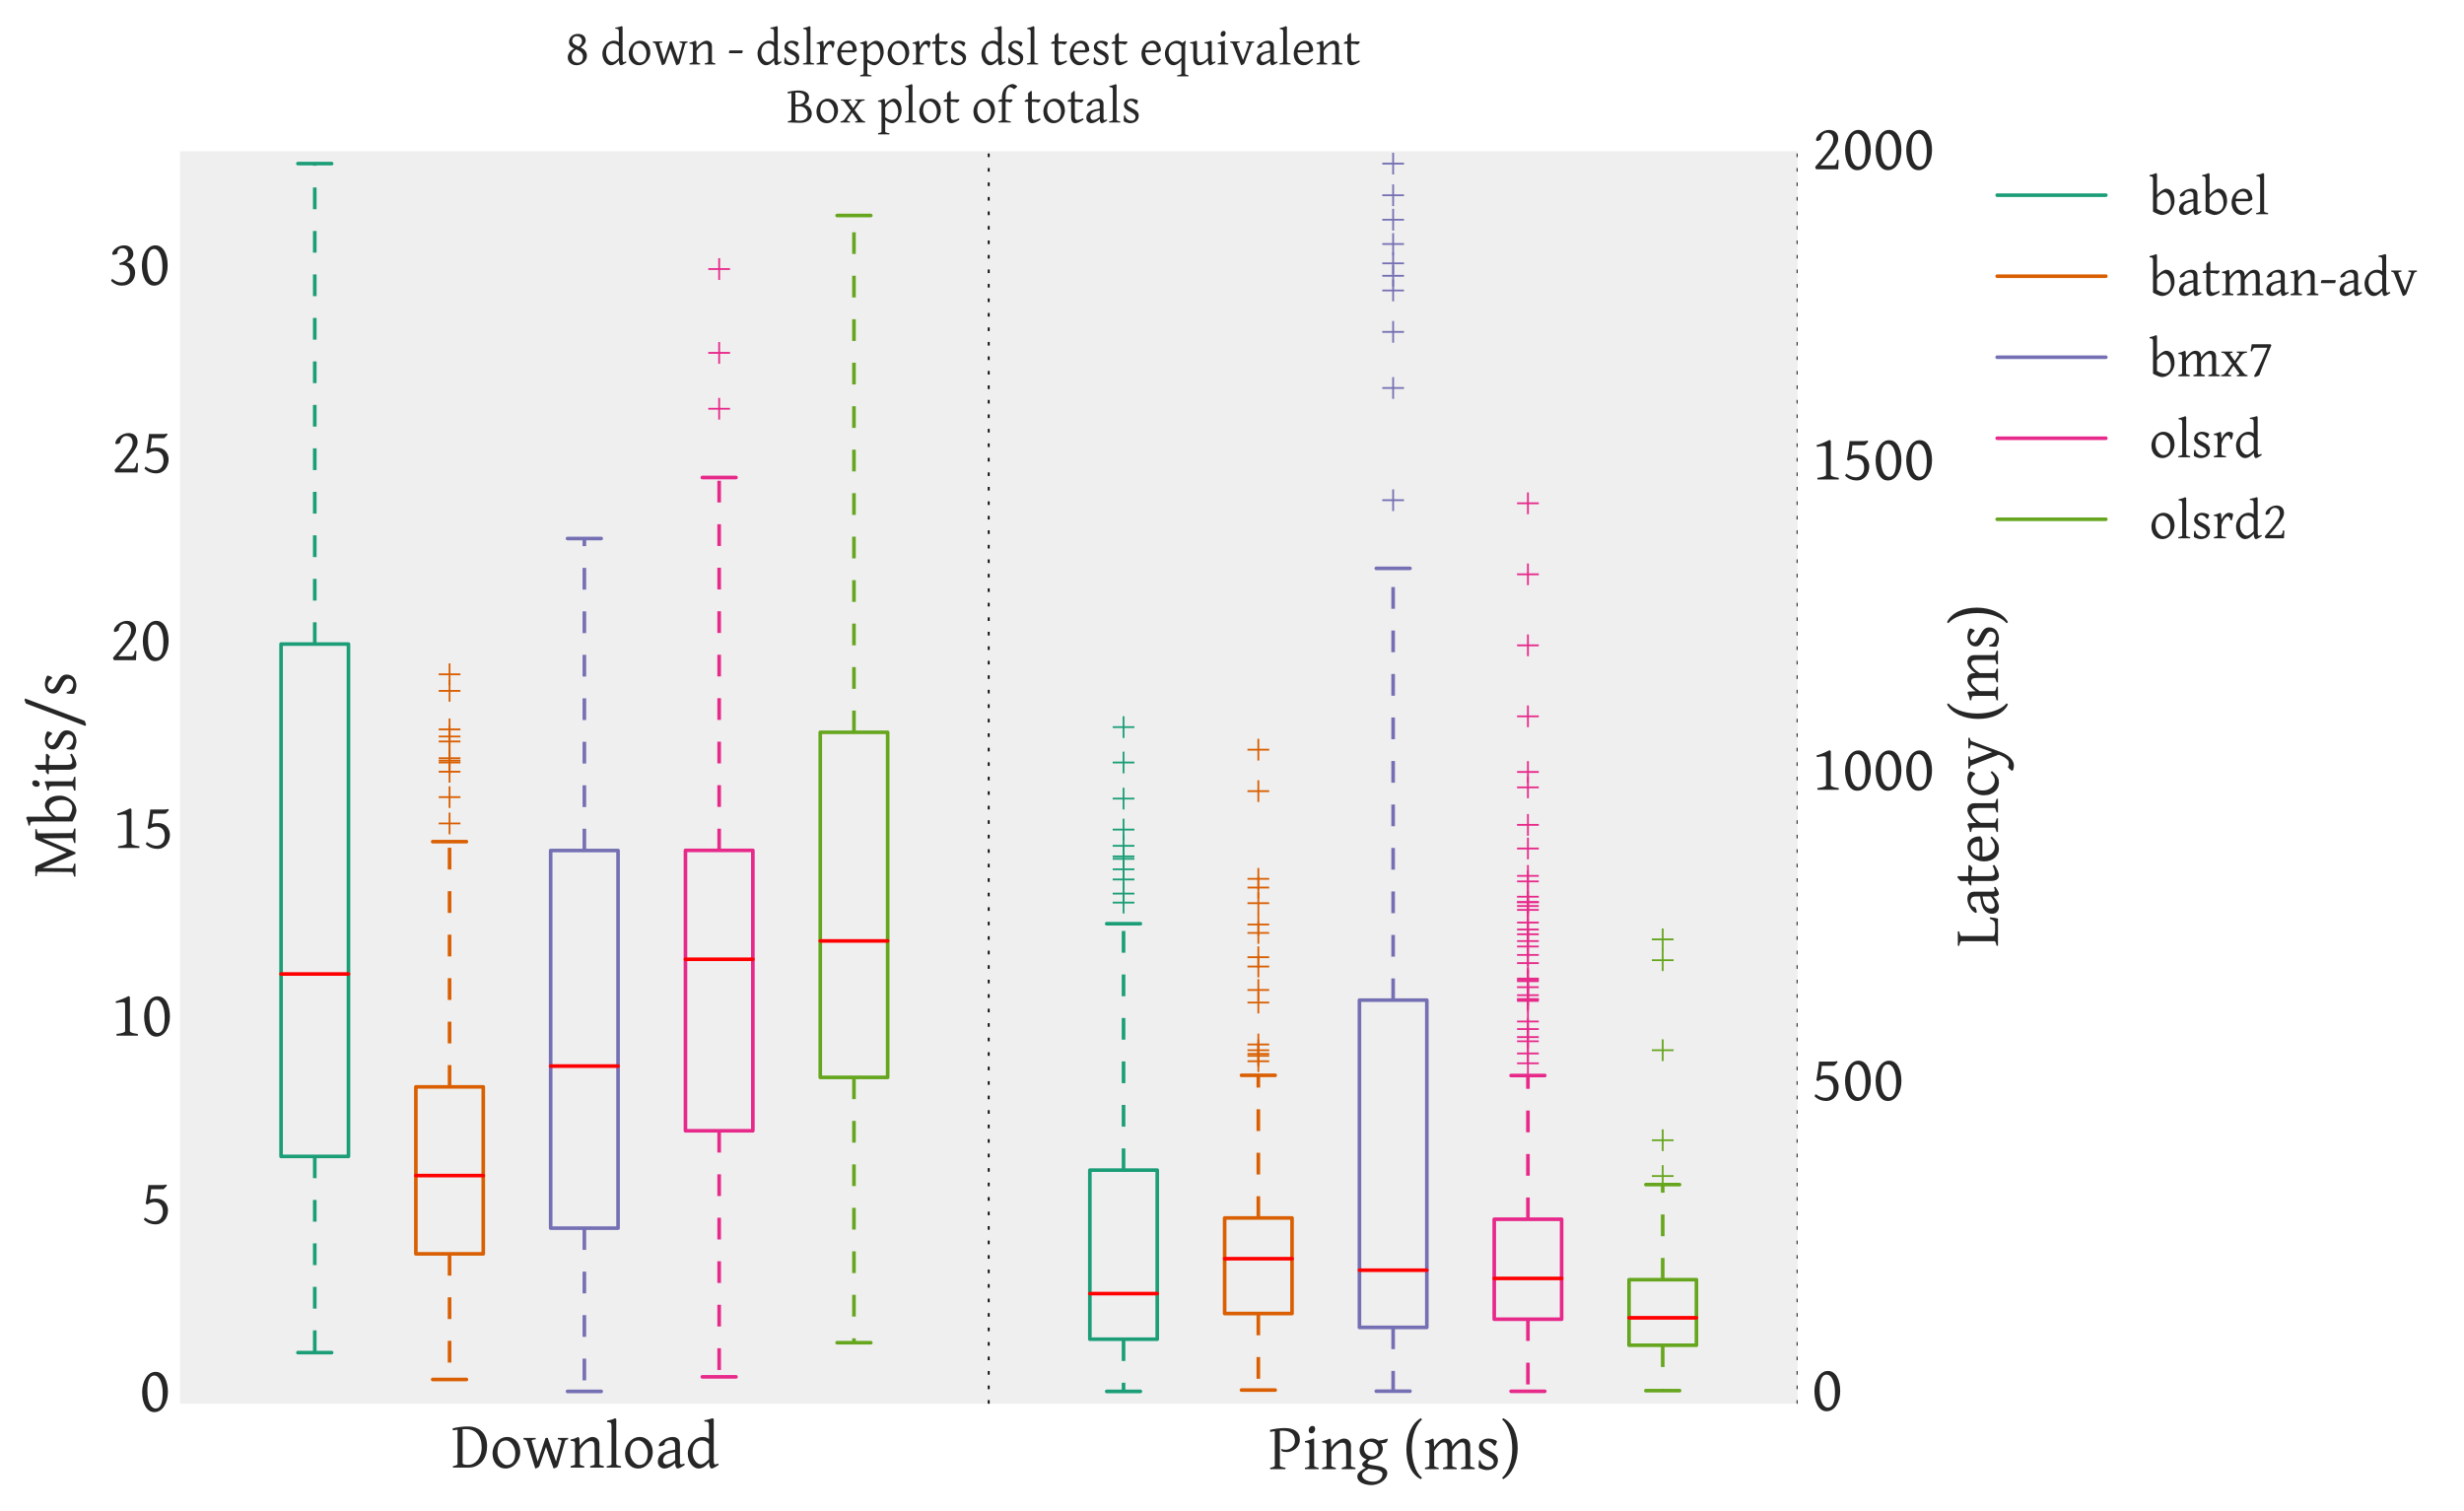 <?xml version="1.0" encoding="utf-8" standalone="no"?>
<!DOCTYPE svg PUBLIC "-//W3C//DTD SVG 1.1//EN"
  "http://www.w3.org/Graphics/SVG/1.1/DTD/svg11.dtd">
<!-- Created with matplotlib (http://matplotlib.org/) -->
<svg height="417pt" version="1.1" viewBox="0 0 680 417" width="680pt" xmlns="http://www.w3.org/2000/svg" xmlns:xlink="http://www.w3.org/1999/xlink">
 <defs>
  <style type="text/css">
*{stroke-linecap:butt;stroke-linejoin:round;}
  </style>
 </defs>
 <g id="figure_1">
  <g id="patch_1">
   <path d="
M0 417.018
L680.11 417.018
L680.11 0
L0 0
z
" style="fill:#ffffff;"/>
  </g>
  <g id="axes_1">
   <g id="patch_2">
    <path d="
M49.669 387.36
L496.069 387.36
L496.069 41.76
L49.669 41.76
z
" style="fill:#efefef;"/>
   </g>
   <g id="matplotlib.axis_1">
    <g id="xtick_1">
     <g id="line2d_1">
      <defs>
       <path d="
M0 0
L0 0" id="mc030118706" style="stroke:#262626;stroke-width:0.5;"/>
      </defs>
      <g>
       <use style="fill:#262626;stroke:#262626;stroke-width:0.5;" x="161.269" xlink:href="#mc030118706" y="387.36"/>
      </g>
     </g>
     <g id="line2d_2">
      <g>
       <use style="fill:#262626;stroke:#262626;stroke-width:0.5;" x="161.269" xlink:href="#mc030118706" y="41.76"/>
      </g>
     </g>
     <g id="text_1">
      <!-- Download -->
      <defs>
       <path d="
M32.719 0
L32.719 2.094
Q36.234 3.031 37.891 3.703
Q39.547 4.391 39.547 5.078
L39.547 30.906
Q39.547 33.891 39.203 35.734
Q38.875 37.594 38.141 38.672
Q37.406 39.75 36.203 40.141
Q35.016 40.531 33.297 40.531
Q31.781 40.531 29.922 39.797
Q28.078 39.062 25.953 37.453
Q23.828 35.844 21.5 33.219
Q19.188 30.609 16.844 26.812
L16.844 5.078
Q16.844 4.344 18.672 3.562
Q20.516 2.781 23.688 2.094
L23.688 0
L2.688 0
L2.688 2.094
Q5.906 2.938 7.703 3.594
Q9.516 4.25 9.516 5.078
L9.516 34.719
Q9.516 36.625 9.375 37.75
Q9.234 38.875 8.562 39.5
Q7.906 40.141 6.531 40.422
Q5.172 40.719 2.688 41.016
L2.688 42.969
Q6 43.5 8.828 44.5
Q11.672 45.516 14.406 46.875
L16.109 45.172
L16.656 33.016
Q18.797 36.281 21.375 38.844
Q23.969 41.406 26.609 43.188
Q29.25 44.969 31.719 45.922
Q34.188 46.875 36.078 46.875
Q38.188 46.875 40.141 46.234
Q42.094 45.609 43.578 44.281
Q45.062 42.969 45.969 40.938
Q46.875 38.922 46.875 36.188
L46.875 5.078
Q46.875 4.391 48.359 3.734
Q49.859 3.078 53.719 2.094
L53.719 0
z
" id="GentiumBasic-6e"/>
       <path d="
M2.938 0
L2.938 2.094
Q5.031 2.438 6.438 2.797
Q7.859 3.172 8.688 3.531
Q9.516 3.906 9.875 4.297
Q10.25 4.688 10.25 5.078
L10.25 63.281
Q10.25 65.484 9.953 66.703
Q9.672 67.922 8.891 68.531
Q8.109 69.141 6.781 69.359
Q5.469 69.578 3.422 69.828
L3.422 71.781
Q6.938 72.469 9.859 73.297
Q12.797 74.125 15.828 75.688
L17.578 74.031
L17.578 5.078
Q17.578 4.344 19.234 3.562
Q20.906 2.781 24.906 2.094
L24.906 0
z
" id="GentiumBasic-6c"/>
       <path d="
M38.812 22.219
Q38.812 26.078 37.547 29.562
Q36.281 33.062 34.281 35.719
Q32.281 38.375 29.734 39.938
Q27.203 41.5 24.703 41.5
Q21 41.5 18.453 40.078
Q15.922 38.672 14.375 36.203
Q12.844 33.734 12.156 30.359
Q11.469 27 11.469 23.094
Q11.469 19.234 12.828 15.734
Q14.203 12.25 16.281 9.609
Q18.359 6.984 20.844 5.438
Q23.344 3.906 25.594 3.906
Q29.047 3.906 31.531 5.203
Q34.031 6.5 35.641 8.891
Q37.25 11.281 38.031 14.641
Q38.812 18.016 38.812 22.219
M46.391 23.688
Q46.391 20.406 45.562 17.281
Q44.734 14.156 43.266 11.375
Q41.797 8.594 39.75 6.219
Q37.703 3.859 35.234 2.141
Q32.766 0.438 29.984 -0.516
Q27.203 -1.469 24.219 -1.469
Q19.578 -1.469 15.844 0.281
Q12.109 2.047 9.438 5.125
Q6.781 8.203 5.344 12.453
Q3.906 16.703 3.906 21.688
Q3.906 24.906 4.703 28.031
Q5.516 31.156 6.953 33.953
Q8.406 36.766 10.422 39.125
Q12.453 41.5 14.922 43.203
Q17.391 44.922 20.234 45.891
Q23.094 46.875 26.125 46.875
Q30.719 46.875 34.453 45.109
Q38.188 43.359 40.844 40.25
Q43.5 37.156 44.938 32.906
Q46.391 28.656 46.391 23.688" id="GentiumBasic-6f"/>
       <path d="
M69.578 43.312
Q68.062 42.969 67.188 42.641
Q66.312 42.328 65.797 42.016
Q65.281 41.703 65.062 41.281
Q64.844 40.875 64.703 40.281
L53.906 2.875
Q53.609 1.812 52.75 1.047
Q51.906 0.297 50.875 -0.219
Q49.859 -0.734 48.859 -1.016
Q47.859 -1.312 47.219 -1.469
L35.594 31.641
L25.594 2.875
Q25.203 1.766 24.391 1
Q23.578 0.25 22.594 -0.266
Q21.625 -0.781 20.672 -1.047
Q19.734 -1.312 19.094 -1.469
L6.297 40.281
Q5.859 42.188 0.984 43.312
L0.984 45.406
L19.828 45.406
L19.828 43.312
Q17.438 43.062 16.109 42.75
Q14.797 42.438 14.203 42.016
Q13.625 41.609 13.594 41.156
Q13.578 40.719 13.719 40.281
L22.906 9.281
L34.906 45.406
L38.281 45.406
L50.984 9.281
L59.422 40.281
Q59.719 41.406 58.391 42.094
Q57.078 42.781 53.719 43.312
L53.719 45.406
L69.578 45.406
z
" id="GentiumBasic-77"/>
       <path d="
M17.188 4.891
Q20.125 4.891 23.406 6.375
Q26.703 7.859 30.422 11.078
L30.422 23.734
Q26.312 23.047 23.656 22.406
Q21 21.781 19.281 21.109
Q17.578 20.453 16.547 19.719
Q15.531 19 14.75 18.172
Q13.484 16.844 12.703 15.156
Q11.922 13.484 11.922 11.188
Q11.922 9.234 12.5 8
Q13.094 6.781 13.922 6.078
Q14.75 5.375 15.641 5.125
Q16.547 4.891 17.188 4.891
M45.219 4
Q41.062 1.125 38.344 -0.172
Q35.641 -1.469 34.281 -1.469
Q32.672 -1.469 31.594 0.781
Q30.516 3.031 30.422 6.984
Q28.219 4.781 26.016 3.172
Q23.828 1.562 21.719 0.531
Q19.625 -0.484 17.75 -0.969
Q15.875 -1.469 14.312 -1.469
Q12.547 -1.469 10.688 -0.875
Q8.844 -0.297 7.344 0.969
Q5.859 2.25 4.875 4.25
Q3.906 6.25 3.906 9.078
Q3.906 12.797 5.203 15.281
Q6.5 17.781 8.297 19.578
Q9.469 20.75 10.953 21.797
Q12.453 22.859 14.922 23.828
Q17.391 24.812 21.094 25.688
Q24.812 26.562 30.422 27.391
L30.422 34.281
Q30.422 35.938 30.031 37.375
Q29.641 38.812 28.703 39.859
Q27.781 40.922 26.188 41.484
Q24.609 42.047 22.219 42
Q20.656 41.938 19.141 41.453
Q17.625 40.969 16.5 40.078
Q15.375 39.203 14.734 38
Q14.109 36.812 14.266 35.359
Q14.312 34.906 13.25 34.344
Q12.203 33.797 10.766 33.344
Q9.328 32.906 7.938 32.656
Q6.547 32.422 5.953 32.562
L5.281 34.469
Q6.391 36.922 8.688 39.156
Q10.984 41.406 13.938 43.109
Q16.891 44.828 20.188 45.844
Q23.484 46.875 26.562 46.875
Q31.938 46.875 34.844 44.062
Q37.75 41.266 37.75 36.234
L37.75 8.688
Q37.75 6.641 38.281 5.766
Q38.812 4.891 39.703 4.891
Q40.375 4.891 41.453 5.125
Q42.531 5.375 44.484 6.203
z
" id="GentiumBasic-61"/>
       <path d="
M51.312 4.109
Q49.078 2.594 47.344 1.531
Q45.609 0.484 44.312 -0.172
Q43.016 -0.828 42.078 -1.141
Q41.156 -1.469 40.484 -1.469
Q38.875 -1.469 37.844 0.734
Q36.812 2.938 36.469 8.25
Q34.625 6 32.781 4.188
Q30.953 2.391 29.016 1.141
Q27.094 -0.094 24.938 -0.781
Q22.797 -1.469 20.312 -1.469
Q17.578 -1.469 14.688 0.109
Q11.812 1.703 9.391 4.688
Q6.984 7.672 5.438 11.969
Q3.906 16.266 3.906 21.688
Q3.906 24.469 4.656 27.438
Q5.422 30.422 6.828 33.203
Q8.25 35.984 10.297 38.469
Q12.359 40.969 14.891 42.844
Q17.438 44.734 20.453 45.797
Q23.484 46.875 26.906 46.875
Q29.203 46.875 31.469 46.312
Q33.734 45.75 36.375 43.797
L36.375 62.203
Q36.375 64.891 36.219 66.469
Q36.078 68.062 35.391 68.922
Q34.719 69.781 33.297 70.094
Q31.891 70.406 29.297 70.609
L29.297 72.516
Q33.297 73.047 36.469 73.953
Q39.656 74.859 42.188 75.688
L43.703 74.219
L43.703 12.406
Q43.703 10.688 43.766 9.469
Q43.844 8.25 43.984 7.422
Q44.141 6.594 44.328 6.047
Q44.531 5.516 44.828 5.172
Q45.266 4.641 46.5 4.859
Q47.75 5.078 50.688 6.203
z

M36.375 12.75
L36.375 35.641
Q34.766 38.422 31.828 39.953
Q28.906 41.5 25.391 41.5
Q22.266 41.5 19.672 40.344
Q17.094 39.203 15.203 36.906
Q13.328 34.625 12.281 31.203
Q11.234 27.781 11.234 23.188
Q11.234 19.047 12.422 15.641
Q13.625 12.25 15.469 9.859
Q17.328 7.469 19.547 6.172
Q21.781 4.891 23.781 4.891
Q25.438 4.891 27.047 5.562
Q28.656 6.25 30.219 7.344
Q31.781 8.453 33.312 9.859
Q34.859 11.281 36.375 12.75" id="GentiumBasic-64"/>
       <path d="
M22.125 58.891
Q19.672 58.891 17.328 58.734
L17.328 7.516
Q17.328 6.453 17.828 5.766
Q18.5 4.938 20.453 4.516
Q22.406 4.109 26.219 4.109
Q29.594 4.109 33.172 5.734
Q36.766 7.375 39.734 10.719
Q42.719 14.062 44.625 19.141
Q46.531 24.219 46.531 31.109
Q46.531 37.594 44.922 42.75
Q43.312 47.906 40.203 51.484
Q37.109 55.078 32.547 56.984
Q27.984 58.891 22.125 58.891
M54.828 33.016
Q54.828 26.906 53.578 22.094
Q52.344 17.281 50.234 13.594
Q48.141 9.906 45.375 7.344
Q42.625 4.781 39.547 3.141
Q36.469 1.516 33.312 0.75
Q30.172 0 27.297 0
L2.438 0
L2.438 2.094
Q5.766 2.781 7.641 3.578
Q9.516 4.391 9.516 5.078
L9.516 58.016
Q7.562 57.766 5.797 57.516
Q4.047 57.281 2.438 57.031
L2 60.062
Q4.156 60.641 6.953 61.172
Q9.766 61.719 12.891 62.125
Q16.016 62.547 19.203 62.766
Q22.406 62.984 25.297 62.984
Q32.078 62.984 37.547 60.953
Q43.016 58.938 46.844 55.078
Q50.688 51.219 52.75 45.656
Q54.828 40.094 54.828 33.016" id="GentiumBasic-44"/>
      </defs>
      <g style="fill:#262626;" transform="translate(124.552 404.984)scale(0.18 -0.18)">
       <use xlink:href="#GentiumBasic-44"/>
       <use x="59.277" xlink:href="#GentiumBasic-6f"/>
       <use x="109.57" xlink:href="#GentiumBasic-77"/>
       <use x="180.176" xlink:href="#GentiumBasic-6e"/>
       <use x="235.352" xlink:href="#GentiumBasic-6c"/>
       <use x="262.451" xlink:href="#GentiumBasic-6f"/>
       <use x="312.744" xlink:href="#GentiumBasic-61"/>
       <use x="358.643" xlink:href="#GentiumBasic-64"/>
      </g>
     </g>
    </g>
    <g id="xtick_2">
     <g id="line2d_3">
      <g>
       <use style="fill:#262626;stroke:#262626;stroke-width:0.5;" x="384.469" xlink:href="#mc030118706" y="387.36"/>
      </g>
     </g>
     <g id="line2d_4">
      <g>
       <use style="fill:#262626;stroke:#262626;stroke-width:0.5;" x="384.469" xlink:href="#mc030118706" y="41.76"/>
      </g>
     </g>
     <g id="text_2">
      <!-- Ping (ms) -->
      <defs>
       <path d="
M2.438 0
L2.438 2.094
Q5.766 2.781 7.641 3.578
Q9.516 4.391 9.516 5.078
L9.516 58.109
Q7.719 57.859 5.938 57.594
Q4.156 57.328 2.438 57.031
L2 60.062
Q4.344 60.688 7.094 61.219
Q9.859 61.766 12.844 62.156
Q15.828 62.547 18.875 62.766
Q21.922 62.984 24.906 62.984
Q30.172 62.984 34.422 61.859
Q38.672 60.75 41.672 58.547
Q44.672 56.344 46.312 53.125
Q47.953 49.906 47.953 45.703
Q47.953 42.328 47 39.547
Q46.047 36.766 44.453 34.594
Q42.875 32.422 40.812 30.828
Q38.766 29.25 36.547 28.203
Q34.328 27.156 32.109 26.641
Q29.891 26.125 27.984 26.125
Q23.391 26.125 20.125 27.594
L19 31.25
Q21.047 30.328 22.922 30.047
Q24.812 29.781 26.516 29.781
Q28.766 29.781 31.203 30.656
Q33.641 31.547 35.688 33.297
Q37.75 35.062 39.062 37.641
Q40.375 40.234 40.375 43.703
Q40.375 47.703 38.938 50.578
Q37.5 53.469 35 55.297
Q32.516 57.125 29.188 58
Q25.875 58.891 22.125 58.891
Q20.906 58.891 19.703 58.859
Q18.5 58.844 17.328 58.797
L17.328 5.078
Q17.328 4.781 17.719 4.438
Q18.109 4.109 19.062 3.719
Q20.016 3.328 21.672 2.938
Q23.344 2.547 25.875 2.094
L25.875 0
z
" id="GentiumBasic-50"/>
       <path d="
M28.219 -15.375
Q22.703 -12.844 18.531 -8.281
Q14.359 -3.719 11.547 2.281
Q8.734 8.297 7.312 15.469
Q5.906 22.656 5.906 30.422
Q5.906 38.422 7.484 45.891
Q9.078 53.375 12 59.672
Q14.938 65.969 19.062 70.719
Q23.188 75.484 28.219 78.125
L29.781 75.922
Q26.609 73.297 23.781 69
Q20.953 64.703 18.828 59.031
Q16.703 53.375 15.453 46.484
Q14.203 39.594 14.203 31.781
Q14.203 24.656 15.234 17.891
Q16.266 11.141 18.266 5.25
Q20.266 -0.641 23.141 -5.375
Q26.031 -10.109 29.781 -13.188
z
" id="GentiumBasic-28"/>
       <path d="
M33.688 29.297
Q33.688 31.891 32.828 34.203
Q31.984 36.531 30.297 38.25
Q28.609 39.984 26.094 40.984
Q23.578 42 20.312 42
Q19.094 42 17.594 41.359
Q16.109 40.719 14.797 39.5
Q13.484 38.281 12.594 36.422
Q11.719 34.578 11.719 32.172
Q11.719 29.594 12.516 27.266
Q13.328 24.953 14.969 23.234
Q16.609 21.531 19.109 20.531
Q21.625 19.531 25.094 19.531
Q26.516 19.531 28.047 20.141
Q29.594 20.75 30.828 22
Q32.078 23.25 32.875 25.047
Q33.688 26.859 33.688 29.297
M25.297 -0.203
Q23.438 0 21.875 0.234
Q20.312 0.484 18.953 0.781
Q15.438 -1.125 13.406 -2.641
Q11.375 -4.156 10.344 -5.344
Q9.328 -6.547 9.062 -7.516
Q8.797 -8.5 8.797 -9.281
Q8.797 -11.328 10.156 -13.156
Q11.531 -14.984 13.812 -16.328
Q16.109 -17.672 19.141 -18.469
Q22.172 -19.281 25.484 -19.281
Q28.766 -19.281 31.438 -18.406
Q34.125 -17.531 36.031 -15.984
Q37.938 -14.453 38.984 -12.328
Q40.047 -10.203 40.047 -7.672
Q40.047 -6.297 39.406 -5.141
Q38.766 -4 37.109 -3.078
Q35.453 -2.156 32.594 -1.422
Q29.734 -0.688 25.297 -0.203
M40.531 31.297
Q40.531 27.547 38.844 24.438
Q37.156 21.344 34.422 19.109
Q31.688 16.891 28.219 15.641
Q24.75 14.406 21.188 14.406
L21 14.406
Q18.656 12.453 17.766 11.156
Q16.891 9.859 16.891 9.578
Q16.891 8.984 17.406 8.422
Q17.922 7.859 19.312 7.344
Q20.703 6.844 23.141 6.328
Q25.594 5.812 29.391 5.375
Q34.719 4.781 38.188 3.609
Q41.656 2.438 43.703 0.891
Q45.75 -0.641 46.547 -2.391
Q47.359 -4.156 47.359 -5.859
Q47.359 -8.547 46.328 -10.953
Q45.312 -13.375 43.547 -15.422
Q41.797 -17.484 39.406 -19.141
Q37.016 -20.797 34.281 -21.969
Q31.547 -23.141 28.609 -23.781
Q25.688 -24.422 22.797 -24.422
Q20.516 -24.422 18.062 -24.094
Q15.625 -23.781 13.234 -23.094
Q10.844 -22.406 8.719 -21.359
Q6.594 -20.312 4.984 -18.812
Q3.375 -17.328 2.422 -15.453
Q1.469 -13.578 1.469 -11.188
Q1.469 -9.906 1.922 -8.516
Q2.391 -7.125 3.797 -5.516
Q5.219 -3.906 7.75 -2.047
Q10.297 -0.203 14.5 2.047
Q11.328 3.172 10.109 4.578
Q8.891 6 8.891 7.469
Q8.891 7.859 9.125 8.516
Q9.375 9.188 10.125 10.125
Q10.891 11.078 12.281 12.297
Q13.672 13.531 15.922 15.094
Q13.422 15.766 11.391 17.062
Q9.375 18.359 7.938 20.188
Q6.5 22.016 5.688 24.328
Q4.891 26.656 4.891 29.391
Q4.891 32.953 6.5 36.156
Q8.109 39.359 10.734 41.719
Q13.375 44.094 16.75 45.484
Q20.125 46.875 23.688 46.875
Q26.609 46.875 29.172 46.047
Q31.734 45.219 33.844 43.703
Q36.375 43.953 38.422 44.344
Q40.484 44.734 42.109 45.172
Q43.75 45.609 45.016 46.047
Q46.297 46.484 47.312 46.875
L48.297 45.406
Q47.703 44.047 47.156 42.891
Q46.625 41.75 45.516 40.531
Q43.656 40.188 41.875 39.984
Q40.094 39.797 37.844 39.703
Q39.109 37.844 39.812 35.734
Q40.531 33.641 40.531 31.297" id="GentiumBasic-67"/>
       <path d="
M34.188 13.812
Q34.188 10.359 33.203 7.891
Q32.234 5.422 30.672 3.703
Q29.109 2 27.203 0.969
Q25.297 -0.047 23.438 -0.578
Q21.578 -1.125 19.938 -1.297
Q18.312 -1.469 17.391 -1.469
Q15.047 -1.469 11.75 -0.578
Q8.453 0.297 5.172 2.094
Q4.828 2.25 4.703 3.688
Q4.594 5.125 4.656 7
Q4.734 8.891 4.953 10.797
Q5.172 12.703 5.516 13.812
L7.625 13.281
Q7.719 11.234 8.688 9.422
Q9.672 7.625 11.297 6.297
Q12.938 4.984 15.109 4.203
Q17.281 3.422 19.828 3.422
Q21.578 3.422 23.047 3.984
Q24.516 4.547 25.578 5.547
Q26.656 6.547 27.234 7.953
Q27.828 9.375 27.828 11.078
Q27.828 13.031 26.781 14.547
Q25.734 16.062 24.016 17.312
Q22.312 18.562 20.141 19.656
Q17.969 20.75 15.719 21.922
Q13.672 22.953 11.766 24.125
Q9.859 25.297 8.375 26.75
Q6.891 28.219 5.984 30.031
Q5.078 31.844 5.078 34.188
Q5.078 37.203 6.297 39.562
Q7.516 41.938 9.547 43.547
Q11.578 45.172 14.188 46.016
Q16.797 46.875 19.578 46.875
Q21.094 46.875 22.922 46.609
Q24.75 46.344 26.531 45.844
Q28.328 45.359 29.891 44.672
Q31.453 44 32.422 43.109
Q32.719 42.828 32.5 41.797
Q32.281 40.766 31.812 39.547
Q31.344 38.328 30.812 37.25
Q30.281 36.188 29.984 35.797
L28.078 36.188
Q25.734 39.703 23.219 41.094
Q20.703 42.484 18.312 42.484
Q16.703 42.484 15.422 41.938
Q14.156 41.406 13.25 40.547
Q12.359 39.703 11.891 38.672
Q11.422 37.641 11.422 36.625
Q11.422 35.062 12.344 33.812
Q13.281 32.562 14.797 31.469
Q16.312 30.375 18.234 29.375
Q20.172 28.375 22.219 27.297
Q24.312 26.219 26.453 25
Q28.609 23.781 30.312 22.188
Q32.031 20.609 33.109 18.578
Q34.188 16.547 34.188 13.812" id="GentiumBasic-73"/>
       <path d="
M3.422 0
L3.422 2.094
Q6.734 2.781 8.484 3.578
Q10.25 4.391 10.25 5.078
L10.25 32.719
Q10.25 35.203 10.156 36.734
Q10.062 38.281 9.422 39.125
Q8.797 39.984 7.391 40.375
Q6 40.766 3.422 41.016
L3.422 42.969
Q4.938 43.266 6.609 43.672
Q8.297 44.094 9.953 44.609
Q11.625 45.125 13.141 45.703
Q14.656 46.297 15.922 46.875
L17.578 46.875
L17.578 5.078
Q17.578 4.5 19.203 3.641
Q20.844 2.781 24.422 2.094
L24.422 0
z

M19.047 61.578
Q19.047 60.203 18.609 58.984
Q18.172 57.766 17.406 56.859
Q16.656 55.953 15.625 55.422
Q14.594 54.891 13.375 54.891
Q11.188 54.891 10.234 56.109
Q9.281 57.328 9.281 59.578
Q9.281 60.938 9.719 62.156
Q10.156 63.375 10.938 64.281
Q11.719 65.188 12.719 65.703
Q13.719 66.219 14.891 66.219
Q19.047 66.219 19.047 61.578" id="GentiumBasic-69"/>
       <path d="
M25.875 32.422
Q25.875 24.359 24.266 16.859
Q22.656 9.375 19.719 3.078
Q16.797 -3.219 12.672 -7.984
Q8.547 -12.75 3.516 -15.375
L2 -13.188
Q5.125 -10.547 7.953 -6.25
Q10.797 -1.953 12.938 3.703
Q15.094 9.375 16.328 16.25
Q17.578 23.141 17.578 31
Q17.578 38.094 16.547 44.844
Q15.531 51.609 13.547 57.516
Q11.578 63.422 8.672 68.156
Q5.766 72.906 2 75.922
L3.516 78.125
Q9.031 75.641 13.203 71.062
Q17.391 66.5 20.219 60.5
Q23.047 54.5 24.453 47.344
Q25.875 40.188 25.875 32.422" id="GentiumBasic-29"/>
       <path id="GentiumBasic-20"/>
       <path d="
M57.906 0
L57.906 2.094
Q61.422 3.031 63.062 3.703
Q64.703 4.391 64.703 5.078
L64.703 30.906
Q64.703 33.891 64.375 35.859
Q64.062 37.844 63.406 38.969
Q62.75 40.094 61.688 40.547
Q60.641 41.016 59.188 41.016
Q57.562 41.016 55.75 40.109
Q53.953 39.203 52.047 37.516
Q50.141 35.844 48.219 33.422
Q46.297 31 44.438 27.984
L44.438 5.078
Q44.438 4.391 45.953 3.734
Q47.469 3.078 51.312 2.094
L51.312 0
L30.328 0
L30.328 2.094
Q33.844 3.031 35.469 3.703
Q37.109 4.391 37.109 5.078
L37.109 30.906
Q37.109 33.891 36.812 35.859
Q36.531 37.844 35.859 38.969
Q35.203 40.094 34.156 40.547
Q33.109 41.016 31.594 41.016
Q28.266 41.016 24.625 37.594
Q21 34.188 16.844 27.984
L16.844 5.078
Q16.844 4.344 18.672 3.562
Q20.516 2.781 23.688 2.094
L23.688 0
L2.688 0
L2.688 2.094
Q5.906 2.938 7.703 3.594
Q9.516 4.25 9.516 5.078
L9.516 34.719
Q9.516 36.672 9.344 37.797
Q9.188 38.922 8.469 39.531
Q7.766 40.141 6.391 40.422
Q5.031 40.719 2.688 41.016
L2.688 42.969
Q4.547 43.266 6.109 43.672
Q7.672 44.094 9.078 44.578
Q10.5 45.062 11.797 45.641
Q13.094 46.234 14.406 46.875
L16.109 45.172
L16.656 33.984
Q18.844 37.203 21.094 39.625
Q23.344 42.047 25.531 43.656
Q27.734 45.266 29.781 46.062
Q31.844 46.875 33.594 46.875
Q35.938 46.875 37.906 46.312
Q39.891 45.75 41.328 44.406
Q42.781 43.062 43.609 40.859
Q44.438 38.672 44.438 35.406
L44.438 34.375
Q46.484 37.453 48.672 39.766
Q50.875 42.094 53.047 43.672
Q55.219 45.266 57.297 46.062
Q59.375 46.875 61.188 46.875
Q63.531 46.875 65.5 46.234
Q67.484 45.609 68.922 44.281
Q70.359 42.969 71.188 40.938
Q72.016 38.922 72.016 36.188
L72.016 5.078
Q72.016 4.391 73.531 3.734
Q75.047 3.078 78.906 2.094
L78.906 0
z
" id="GentiumBasic-6d"/>
      </defs>
      <g style="fill:#262626;" transform="translate(350.1 405.423)scale(0.18 -0.18)">
       <use xlink:href="#GentiumBasic-50"/>
       <use x="52.295" xlink:href="#GentiumBasic-69"/>
       <use x="79.395" xlink:href="#GentiumBasic-6e"/>
       <use x="134.57" xlink:href="#GentiumBasic-67"/>
       <use x="183.35" xlink:href="#GentiumBasic-20"/>
       <use x="205.371" xlink:href="#GentiumBasic-28"/>
       <use x="237.061" xlink:href="#GentiumBasic-6d"/>
       <use x="317.383" xlink:href="#GentiumBasic-73"/>
       <use x="356.006" xlink:href="#GentiumBasic-29"/>
      </g>
     </g>
    </g>
   </g>
   <g id="matplotlib.axis_2">
    <g id="ytick_1">
     <g id="line2d_5">
      <g>
       <use style="fill:#262626;stroke:#262626;stroke-width:0.5;" x="49.669" xlink:href="#mc030118706" y="384.727"/>
      </g>
     </g>
     <g id="text_3">
      <!-- 0 -->
      <defs>
       <path d="
M35.203 27.594
Q35.203 34.281 34.156 39.359
Q33.109 44.438 31.344 47.828
Q29.594 51.219 27.297 52.953
Q25 54.688 22.516 54.688
Q20.016 54.688 18.016 53.344
Q16.016 52 14.625 49.188
Q13.234 46.391 12.469 41.984
Q11.719 37.594 11.719 31.5
Q11.719 24.812 12.688 19.672
Q13.672 14.547 15.359 11.109
Q17.047 7.672 19.359 5.906
Q21.688 4.156 24.422 4.156
Q26.953 4.156 28.953 5.5
Q30.953 6.844 32.344 9.688
Q33.734 12.547 34.469 16.969
Q35.203 21.391 35.203 27.594
M43.219 29.391
Q43.219 23.094 41.719 17.469
Q40.234 11.859 37.516 7.656
Q34.812 3.469 30.984 1
Q27.156 -1.469 22.516 -1.469
Q17.875 -1.469 14.359 1
Q10.844 3.469 8.469 7.656
Q6.109 11.859 4.906 17.469
Q3.719 23.094 3.719 29.391
Q3.719 35.688 5.219 41.297
Q6.734 46.922 9.438 51.141
Q12.156 55.375 15.969 57.828
Q19.781 60.297 24.422 60.297
Q29.047 60.297 32.562 57.859
Q36.078 55.422 38.453 51.219
Q40.828 47.016 42.016 41.375
Q43.219 35.75 43.219 29.391" id="GentiumBasic-30"/>
      </defs>
      <g style="fill:#262626;" transform="translate(38.559 389.43)scale(0.18 -0.18)">
       <use xlink:href="#GentiumBasic-30"/>
      </g>
     </g>
    </g>
    <g id="ytick_2">
     <g id="line2d_6">
      <g>
       <use style="fill:#262626;stroke:#262626;stroke-width:0.5;" x="49.669" xlink:href="#mc030118706" y="332.915"/>
      </g>
     </g>
     <g id="text_4">
      <!-- 5 -->
      <defs>
       <path d="
M40.828 20.016
Q40.828 15.766 39.531 11.891
Q38.234 8.016 35.766 5.031
Q33.297 2.047 29.688 0.281
Q26.078 -1.469 21.484 -1.469
Q16.938 -1.469 12.5 0.188
Q8.062 1.859 3.812 5.812
L5.516 9.078
Q8.109 7.281 10.234 6.172
Q12.359 5.078 14.156 4.469
Q15.969 3.859 17.484 3.641
Q19 3.422 20.406 3.422
Q23.578 3.422 25.953 4.641
Q28.328 5.859 29.891 7.875
Q31.453 9.906 32.234 12.516
Q33.016 15.141 33.016 17.922
Q33.016 21.234 32.203 23.969
Q31.391 26.703 29.75 28.625
Q28.125 30.562 25.609 31.641
Q23.094 32.719 19.672 32.719
Q18.656 32.719 17.328 32.469
Q16.016 32.234 14.578 31.734
Q13.141 31.25 11.688 30.516
Q10.25 29.781 8.984 28.812
L6.688 30.422
Q6.984 32.172 7.375 34.484
Q7.766 36.812 8.172 39.406
Q8.594 42 9 44.703
Q9.422 47.406 9.766 49.969
Q10.109 52.547 10.344 54.828
Q10.594 57.125 10.688 58.844
L31.984 58.844
Q33.406 58.844 34.469 58.953
Q35.547 59.078 36.328 59.281
Q37.203 59.469 37.891 59.719
L39.312 58.297
Q38.766 57.516 38.062 56.656
Q37.359 55.812 36.625 55.031
Q35.891 54.25 35.172 53.594
Q34.469 52.938 33.891 52.484
L14.984 52.484
Q14.891 51.078 14.641 48.844
Q14.406 46.625 14.078 44.312
Q13.766 42 13.422 39.938
Q13.094 37.891 12.891 36.812
Q14.844 37.406 17.484 37.75
Q20.125 38.094 22.609 38.094
Q27.047 38.094 30.438 36.594
Q33.844 35.109 36.125 32.609
Q38.422 30.125 39.625 26.844
Q40.828 23.578 40.828 20.016" id="GentiumBasic-35"/>
      </defs>
      <g style="fill:#262626;" transform="translate(39.006 337.618)scale(0.18 -0.18)">
       <use xlink:href="#GentiumBasic-35"/>
      </g>
     </g>
    </g>
    <g id="ytick_3">
     <g id="line2d_7">
      <g>
       <use style="fill:#262626;stroke:#262626;stroke-width:0.5;" x="49.669" xlink:href="#mc030118706" y="281.104"/>
      </g>
     </g>
     <g id="text_5">
      <!-- 10 -->
      <defs>
       <path d="
M8.297 0
L8.297 2.594
Q12.109 3.031 14.641 3.594
Q17.188 4.156 18.703 4.734
Q20.219 5.328 20.844 5.891
Q21.484 6.453 21.484 6.984
L21.484 45.906
Q21.484 47.859 21.328 48.922
Q21.188 50 20.609 50.688
Q20.312 50.984 19.484 51.172
Q18.656 51.375 17.141 51.312
Q15.625 51.266 13.328 50.969
Q11.031 50.688 7.812 50
L6.781 52.484
Q8.844 53.078 11.641 54.094
Q14.453 55.125 17.328 56.312
Q20.219 57.516 22.797 58.703
Q25.391 59.906 27 60.797
L28.812 59.078
L28.812 6.984
Q28.812 6.5 29.344 5.938
Q29.891 5.375 31.25 4.781
Q32.625 4.203 34.984 3.609
Q37.359 3.031 41.016 2.594
L41.016 0
z
" id="GentiumBasic-31"/>
      </defs>
      <g style="fill:#262626;" transform="translate(30.664 285.806)scale(0.18 -0.18)">
       <use xlink:href="#GentiumBasic-31"/>
       <use x="46.924" xlink:href="#GentiumBasic-30"/>
      </g>
     </g>
    </g>
    <g id="ytick_4">
     <g id="line2d_8">
      <g>
       <use style="fill:#262626;stroke:#262626;stroke-width:0.5;" x="49.669" xlink:href="#mc030118706" y="229.292"/>
      </g>
     </g>
     <g id="text_6">
      <!-- 15 -->
      <g style="fill:#262626;" transform="translate(31.094 233.994)scale(0.18 -0.18)">
       <use xlink:href="#GentiumBasic-31"/>
       <use x="46.924" xlink:href="#GentiumBasic-35"/>
      </g>
     </g>
    </g>
    <g id="ytick_5">
     <g id="line2d_9">
      <g>
       <use style="fill:#262626;stroke:#262626;stroke-width:0.5;" x="49.669" xlink:href="#mc030118706" y="177.48"/>
      </g>
     </g>
     <g id="text_7">
      <!-- 20 -->
      <defs>
       <path d="
M40.094 0
L6.203 0
L4.781 3.609
Q10.594 10.359 14.906 15.531
Q19.234 20.703 22.312 24.672
Q25.391 28.656 27.391 31.656
Q29.391 34.672 30.562 37.031
Q31.734 39.406 32.172 41.328
Q32.625 43.266 32.625 45.125
Q32.625 47.359 32.078 49.328
Q31.547 51.312 30.375 52.781
Q29.203 54.25 27.312 55.078
Q25.438 55.906 22.797 55.906
Q20.797 55.906 19.109 54.922
Q17.438 53.953 16.234 52.469
Q15.047 50.984 14.359 49.141
Q13.672 47.312 13.672 45.609
Q12.844 45.172 12.188 44.781
Q11.531 44.391 10.844 44.062
Q10.156 43.75 9.344 43.531
Q8.547 43.312 7.422 43.219
L6.109 44.672
Q6.109 47.219 7.812 49.969
Q9.516 52.734 12.344 55.031
Q15.188 57.328 18.766 58.812
Q22.359 60.297 26.125 60.297
Q29.047 60.297 31.609 59.469
Q34.188 58.641 36.078 56.953
Q37.984 55.281 39.078 52.656
Q40.188 50.047 40.188 46.484
Q40.188 44.281 39.547 42.078
Q38.922 39.891 37.578 37.328
Q36.234 34.766 34.109 31.734
Q31.984 28.719 28.953 24.922
Q25.922 21.141 21.969 16.453
Q18.016 11.766 12.984 5.906
L33.406 5.906
Q34.234 5.906 34.891 6.266
Q35.547 6.641 36.062 7.25
Q36.578 7.859 36.938 8.641
Q37.312 9.422 37.547 10.25
Q38.141 12.156 38.375 14.594
L40.828 14.016
z
" id="GentiumBasic-32"/>
      </defs>
      <g style="fill:#262626;" transform="translate(30.304 182.183)scale(0.18 -0.18)">
       <use xlink:href="#GentiumBasic-32"/>
       <use x="46.924" xlink:href="#GentiumBasic-30"/>
      </g>
     </g>
    </g>
    <g id="ytick_6">
     <g id="line2d_10">
      <g>
       <use style="fill:#262626;stroke:#262626;stroke-width:0.5;" x="49.669" xlink:href="#mc030118706" y="125.669"/>
      </g>
     </g>
     <g id="text_8">
      <!-- 25 -->
      <g style="fill:#262626;" transform="translate(30.734 130.371)scale(0.18 -0.18)">
       <use xlink:href="#GentiumBasic-32"/>
       <use x="46.924" xlink:href="#GentiumBasic-35"/>
      </g>
     </g>
    </g>
    <g id="ytick_7">
     <g id="line2d_11">
      <g>
       <use style="fill:#262626;stroke:#262626;stroke-width:0.5;" x="49.669" xlink:href="#mc030118706" y="73.857"/>
      </g>
     </g>
     <g id="text_9">
      <!-- 30 -->
      <defs>
       <path d="
M40.281 18.609
Q40.281 14.5 38.953 10.828
Q37.641 7.172 35.047 4.438
Q32.469 1.703 28.656 0.109
Q24.859 -1.469 19.828 -1.469
Q17.922 -1.469 15.922 -1.125
Q13.922 -0.781 11.844 0.062
Q9.766 0.922 7.641 2.312
Q5.516 3.719 3.328 5.812
L4.984 9.078
Q7.172 7.422 9 6.344
Q10.844 5.281 12.469 4.609
Q14.109 3.953 15.719 3.688
Q17.328 3.422 19.188 3.422
Q22.172 3.422 24.609 4.375
Q27.047 5.328 28.797 7.078
Q30.562 8.844 31.516 11.359
Q32.469 13.875 32.469 17
Q32.469 20.656 31.312 23.219
Q30.172 25.781 28.391 27.391
Q26.609 29 24.391 29.703
Q22.172 30.422 20.016 30.422
L19 30.422
Q18.703 30.422 18.438 30.375
Q18.172 30.328 17.797 30.266
Q17.438 30.219 16.703 30.078
L16.016 33.016
Q20.516 34.234 23.188 35.844
Q25.875 37.453 27.312 39.188
Q28.766 40.922 29.219 42.656
Q29.688 44.391 29.688 45.906
Q29.688 47.562 29.172 49.344
Q28.656 51.125 27.562 52.578
Q26.469 54.047 24.797 54.969
Q23.141 55.906 20.797 55.906
Q18.844 55.906 17.297 55.219
Q15.766 54.547 14.734 53.375
Q13.719 52.203 13.297 50.688
Q12.891 49.172 13.188 47.516
Q11.531 46.688 10.016 46.219
Q8.5 45.75 6.391 45.609
L5.078 47.125
Q5.078 49.172 6.594 51.484
Q8.109 53.812 10.641 55.766
Q13.188 57.719 16.531 59
Q19.875 60.297 23.578 60.297
Q27.25 60.297 29.859 59.125
Q32.469 57.953 34.172 56.031
Q35.891 54.109 36.688 51.688
Q37.5 49.266 37.5 46.781
Q37.5 44.922 36.766 43.109
Q36.031 41.312 34.688 39.641
Q33.344 37.984 31.422 36.562
Q29.5 35.156 27.094 34.078
Q29.891 33.734 32.297 32.391
Q34.719 31.062 36.469 28.984
Q38.234 26.906 39.25 24.234
Q40.281 21.578 40.281 18.609" id="GentiumBasic-33"/>
      </defs>
      <g style="fill:#262626;" transform="translate(30.043 78.559)scale(0.18 -0.18)">
       <use xlink:href="#GentiumBasic-33"/>
       <use x="46.924" xlink:href="#GentiumBasic-30"/>
      </g>
     </g>
    </g>
    <g id="ytick_8">
     <g id="line2d_12">
      <g>
       <use style="fill:#262626;stroke:#262626;stroke-width:0.5;" x="49.669" xlink:href="#mc030118706" y="374.365"/>
      </g>
     </g>
    </g>
    <g id="ytick_9">
     <g id="line2d_13">
      <g>
       <use style="fill:#262626;stroke:#262626;stroke-width:0.5;" x="49.669" xlink:href="#mc030118706" y="364.002"/>
      </g>
     </g>
    </g>
    <g id="ytick_10">
     <g id="line2d_14">
      <g>
       <use style="fill:#262626;stroke:#262626;stroke-width:0.5;" x="49.669" xlink:href="#mc030118706" y="353.64"/>
      </g>
     </g>
    </g>
    <g id="ytick_11">
     <g id="line2d_15">
      <g>
       <use style="fill:#262626;stroke:#262626;stroke-width:0.5;" x="49.669" xlink:href="#mc030118706" y="343.278"/>
      </g>
     </g>
    </g>
    <g id="ytick_12">
     <g id="line2d_16">
      <g>
       <use style="fill:#262626;stroke:#262626;stroke-width:0.5;" x="49.669" xlink:href="#mc030118706" y="322.553"/>
      </g>
     </g>
    </g>
    <g id="ytick_13">
     <g id="line2d_17">
      <g>
       <use style="fill:#262626;stroke:#262626;stroke-width:0.5;" x="49.669" xlink:href="#mc030118706" y="312.191"/>
      </g>
     </g>
    </g>
    <g id="ytick_14">
     <g id="line2d_18">
      <g>
       <use style="fill:#262626;stroke:#262626;stroke-width:0.5;" x="49.669" xlink:href="#mc030118706" y="301.828"/>
      </g>
     </g>
    </g>
    <g id="ytick_15">
     <g id="line2d_19">
      <g>
       <use style="fill:#262626;stroke:#262626;stroke-width:0.5;" x="49.669" xlink:href="#mc030118706" y="291.466"/>
      </g>
     </g>
    </g>
    <g id="ytick_16">
     <g id="line2d_20">
      <g>
       <use style="fill:#262626;stroke:#262626;stroke-width:0.5;" x="49.669" xlink:href="#mc030118706" y="270.741"/>
      </g>
     </g>
    </g>
    <g id="ytick_17">
     <g id="line2d_21">
      <g>
       <use style="fill:#262626;stroke:#262626;stroke-width:0.5;" x="49.669" xlink:href="#mc030118706" y="260.379"/>
      </g>
     </g>
    </g>
    <g id="ytick_18">
     <g id="line2d_22">
      <g>
       <use style="fill:#262626;stroke:#262626;stroke-width:0.5;" x="49.669" xlink:href="#mc030118706" y="250.017"/>
      </g>
     </g>
    </g>
    <g id="ytick_19">
     <g id="line2d_23">
      <g>
       <use style="fill:#262626;stroke:#262626;stroke-width:0.5;" x="49.669" xlink:href="#mc030118706" y="239.654"/>
      </g>
     </g>
    </g>
    <g id="ytick_20">
     <g id="line2d_24">
      <g>
       <use style="fill:#262626;stroke:#262626;stroke-width:0.5;" x="49.669" xlink:href="#mc030118706" y="218.93"/>
      </g>
     </g>
    </g>
    <g id="ytick_21">
     <g id="line2d_25">
      <g>
       <use style="fill:#262626;stroke:#262626;stroke-width:0.5;" x="49.669" xlink:href="#mc030118706" y="208.567"/>
      </g>
     </g>
    </g>
    <g id="ytick_22">
     <g id="line2d_26">
      <g>
       <use style="fill:#262626;stroke:#262626;stroke-width:0.5;" x="49.669" xlink:href="#mc030118706" y="198.205"/>
      </g>
     </g>
    </g>
    <g id="ytick_23">
     <g id="line2d_27">
      <g>
       <use style="fill:#262626;stroke:#262626;stroke-width:0.5;" x="49.669" xlink:href="#mc030118706" y="187.843"/>
      </g>
     </g>
    </g>
    <g id="ytick_24">
     <g id="line2d_28">
      <g>
       <use style="fill:#262626;stroke:#262626;stroke-width:0.5;" x="49.669" xlink:href="#mc030118706" y="167.118"/>
      </g>
     </g>
    </g>
    <g id="ytick_25">
     <g id="line2d_29">
      <g>
       <use style="fill:#262626;stroke:#262626;stroke-width:0.5;" x="49.669" xlink:href="#mc030118706" y="156.756"/>
      </g>
     </g>
    </g>
    <g id="ytick_26">
     <g id="line2d_30">
      <g>
       <use style="fill:#262626;stroke:#262626;stroke-width:0.5;" x="49.669" xlink:href="#mc030118706" y="146.393"/>
      </g>
     </g>
    </g>
    <g id="ytick_27">
     <g id="line2d_31">
      <g>
       <use style="fill:#262626;stroke:#262626;stroke-width:0.5;" x="49.669" xlink:href="#mc030118706" y="136.031"/>
      </g>
     </g>
    </g>
    <g id="ytick_28">
     <g id="line2d_32">
      <g>
       <use style="fill:#262626;stroke:#262626;stroke-width:0.5;" x="49.669" xlink:href="#mc030118706" y="115.306"/>
      </g>
     </g>
    </g>
    <g id="ytick_29">
     <g id="line2d_33">
      <g>
       <use style="fill:#262626;stroke:#262626;stroke-width:0.5;" x="49.669" xlink:href="#mc030118706" y="104.944"/>
      </g>
     </g>
    </g>
    <g id="ytick_30">
     <g id="line2d_34">
      <g>
       <use style="fill:#262626;stroke:#262626;stroke-width:0.5;" x="49.669" xlink:href="#mc030118706" y="94.582"/>
      </g>
     </g>
    </g>
    <g id="ytick_31">
     <g id="line2d_35">
      <g>
       <use style="fill:#262626;stroke:#262626;stroke-width:0.5;" x="49.669" xlink:href="#mc030118706" y="84.219"/>
      </g>
     </g>
    </g>
    <g id="ytick_32">
     <g id="line2d_36">
      <g>
       <use style="fill:#262626;stroke:#262626;stroke-width:0.5;" x="49.669" xlink:href="#mc030118706" y="63.495"/>
      </g>
     </g>
    </g>
    <g id="ytick_33">
     <g id="line2d_37">
      <g>
       <use style="fill:#262626;stroke:#262626;stroke-width:0.5;" x="49.669" xlink:href="#mc030118706" y="53.132"/>
      </g>
     </g>
    </g>
    <g id="ytick_34">
     <g id="line2d_38">
      <g>
       <use style="fill:#262626;stroke:#262626;stroke-width:0.5;" x="49.669" xlink:href="#mc030118706" y="42.77"/>
      </g>
     </g>
    </g>
    <g id="text_10">
     <!-- Mbits/s -->
     <defs>
      <path d="
M33.016 5.719
Q30.609 3.953 28.266 2.609
Q25.922 1.266 23.797 0.359
Q21.688 -0.531 19.875 -1
Q18.062 -1.469 16.797 -1.469
Q15.094 -1.469 13.547 -0.828
Q12.016 -0.203 10.844 1.234
Q9.672 2.688 8.984 5.031
Q8.297 7.375 8.297 10.797
L8.297 40.766
L2 40.766
L0.984 42.141
L4.781 45.406
L8.297 45.406
L8.297 57.422
L14.109 62.5
L15.625 61.281
L15.625 45.406
L31.594 45.406
L33.016 44
Q32.562 43.312 31.906 42.531
Q31.25 41.75 30.562 41.062
Q29.891 40.375 29.219 39.812
Q28.562 39.266 28.078 39.062
Q26.906 39.656 24.516 40.203
Q22.125 40.766 18.172 40.766
L15.625 40.766
L15.625 14.984
Q15.625 12.062 15.891 10.109
Q16.156 8.156 16.797 7
Q17.438 5.859 18.438 5.375
Q19.438 4.891 20.906 4.891
Q22.609 4.891 25.188 5.562
Q27.781 6.25 31.594 8.203
z
" id="GentiumBasic-74"/>
      <path d="
M46.391 24.031
Q46.391 21.188 45.656 18.203
Q44.922 15.234 43.5 12.406
Q42.094 9.578 40.031 7.031
Q37.984 4.5 35.375 2.609
Q32.766 0.734 29.641 -0.359
Q26.516 -1.469 22.906 -1.469
Q21.969 -1.469 20.328 -1.047
Q18.703 -0.641 16.578 0.141
Q14.453 0.922 11.953 2.062
Q9.469 3.219 6.844 4.688
L6.844 63.281
Q6.844 65.531 6.594 66.75
Q6.344 67.969 5.656 68.578
Q4.984 69.188 3.734 69.375
Q2.484 69.578 0.484 69.828
L0.484 71.781
Q3.719 72.562 6.641 73.359
Q9.578 74.172 12.359 75.688
L12.844 75.203
Q13.141 74.906 13.422 74.656
Q13.766 74.359 14.156 74.031
L14.156 35.5
Q16.609 38.422 19.016 40.562
Q21.438 42.719 23.656 44.109
Q25.875 45.516 27.781 46.188
Q29.688 46.875 31.109 46.875
Q34.422 46.875 37.234 45.312
Q40.047 43.75 42.062 40.797
Q44.094 37.844 45.234 33.594
Q46.391 29.344 46.391 24.031
M39.797 19.922
Q39.797 24.812 38.797 28.594
Q37.797 32.375 36.109 34.953
Q34.422 37.547 32.219 38.906
Q30.031 40.281 27.688 40.281
Q26.812 40.281 25.359 39.766
Q23.922 39.266 22.109 38.062
Q20.312 36.859 18.266 34.828
Q16.219 32.812 14.156 29.781
L14.156 9.906
Q16.109 8.453 18.141 7.469
Q20.172 6.5 22 5.938
Q23.828 5.375 25.312 5.125
Q26.812 4.891 27.688 4.891
Q30.672 4.891 32.906 6.172
Q35.156 7.469 36.688 9.594
Q38.234 11.719 39.016 14.406
Q39.797 17.094 39.797 19.922" id="GentiumBasic-62"/>
      <path d="
M75.688 59.422
Q74.266 59.422 72.531 58.953
Q70.797 58.5 69.094 57.672
L69.578 5.078
Q69.578 4.5 71.359 3.641
Q73.141 2.781 76.656 2.094
L76.656 0
L54.438 0
L54.438 2.094
Q57.766 2.781 59.891 3.578
Q62.016 4.391 62.016 5.078
L61.578 50.781
L40.188 0
L37.797 0
L16.062 50.438
L15.625 5.078
Q15.625 4.5 17.406 3.641
Q19.188 2.781 22.703 2.094
L22.703 0
L2.938 0
L2.938 2.094
Q6.297 2.781 8.156 3.578
Q10.016 4.391 10.016 5.078
L10.5 57.469
Q8.641 58.547 6.766 58.984
Q4.891 59.422 3.422 59.422
L3.422 61.531
L17.391 61.531
Q17.875 61.531 18.219 61.375
Q18.562 61.234 18.875 60.797
Q19.188 60.359 19.547 59.547
Q19.922 58.734 20.516 57.422
L39.938 13.375
L58.594 57.422
Q59.234 58.891 59.625 59.719
Q60.016 60.547 60.328 60.938
Q60.641 61.328 60.953 61.422
Q61.281 61.531 61.719 61.531
L75.688 61.531
z
" id="GentiumBasic-4d"/>
      <path d="
M10.297 -13.875
Q9.812 -14.203 9.031 -14.562
Q8.25 -14.938 7.375 -15.25
Q6.5 -15.578 5.641 -15.859
Q4.781 -16.156 4.203 -16.359
L2.391 -15.141
L36.625 75.734
Q37.938 76.562 39.547 77.141
Q41.156 77.734 42.578 78.125
L44.391 77.047
z
" id="GentiumBasic-2f"/>
     </defs>
     <g style="fill:#262626;" transform="translate(20.824 242.433)rotate(-90.0)scale(0.18 -0.18)">
      <use xlink:href="#GentiumBasic-4d"/>
      <use x="80.615" xlink:href="#GentiumBasic-62"/>
      <use x="131.396" xlink:href="#GentiumBasic-69"/>
      <use x="158.496" xlink:href="#GentiumBasic-74"/>
      <use x="192.92" xlink:href="#GentiumBasic-73"/>
      <use x="231.543" xlink:href="#GentiumBasic-2f"/>
      <use x="278.467" xlink:href="#GentiumBasic-73"/>
     </g>
    </g>
   </g>
   <g id="line2d_39">
    <path clip-path="url(#p3197d1ee3f)" d="
M77.569 319.126
L96.169 319.126
L96.169 177.731
L77.569 177.731
L77.569 319.126" style="fill:none;stroke:#1b9e77;stroke-linecap:round;"/>
   </g>
   <g id="line2d_40">
    <path clip-path="url(#p3197d1ee3f)" d="
M86.869 319.126
L86.869 373.265" style="fill:none;stroke:#1b9e77;stroke-dasharray:6,6;stroke-dashoffset:0.0;"/>
   </g>
   <g id="line2d_41">
    <path clip-path="url(#p3197d1ee3f)" d="
M86.869 177.731
L86.869 45.148" style="fill:none;stroke:#1b9e77;stroke-dasharray:6,6;stroke-dashoffset:0.0;"/>
   </g>
   <g id="line2d_42">
    <path clip-path="url(#p3197d1ee3f)" d="
M82.219 373.265
L91.519 373.265" style="fill:none;stroke:#1b9e77;stroke-linecap:round;"/>
   </g>
   <g id="line2d_43">
    <path clip-path="url(#p3197d1ee3f)" d="
M82.219 45.148
L91.519 45.148" style="fill:none;stroke:#1b9e77;stroke-linecap:round;"/>
   </g>
   <g id="line2d_44">
    <path clip-path="url(#p3197d1ee3f)" d="
M77.569 268.788
L96.169 268.788" style="fill:none;stroke:#ff0000;stroke-linecap:round;"/>
   </g>
   <g id="line2d_45"/>
   <g id="line2d_46">
    <path clip-path="url(#p3197d1ee3f)" d="
M114.769 346.015
L133.369 346.015
L133.369 299.932
L114.769 299.932
L114.769 346.015" style="fill:none;stroke:#d95f02;stroke-linecap:round;"/>
   </g>
   <g id="line2d_47">
    <path clip-path="url(#p3197d1ee3f)" d="
M124.069 346.015
L124.069 380.687" style="fill:none;stroke:#d95f02;stroke-dasharray:6,6;stroke-dashoffset:0.0;"/>
   </g>
   <g id="line2d_48">
    <path clip-path="url(#p3197d1ee3f)" d="
M124.069 299.932
L124.069 232.263" style="fill:none;stroke:#d95f02;stroke-dasharray:6,6;stroke-dashoffset:0.0;"/>
   </g>
   <g id="line2d_49">
    <path clip-path="url(#p3197d1ee3f)" d="
M119.419 380.687
L128.719 380.687" style="fill:none;stroke:#d95f02;stroke-linecap:round;"/>
   </g>
   <g id="line2d_50">
    <path clip-path="url(#p3197d1ee3f)" d="
M119.419 232.263
L128.719 232.263" style="fill:none;stroke:#d95f02;stroke-linecap:round;"/>
   </g>
   <g id="line2d_51">
    <path clip-path="url(#p3197d1ee3f)" d="
M114.769 324.41
L133.369 324.41" style="fill:none;stroke:#ff0000;stroke-linecap:round;"/>
   </g>
   <g id="line2d_52">
    <defs>
     <path d="
M-3 0
L3 0
M0 3
L0 -3" id="mc9dbb400cd" style="stroke:#d95f02;stroke-width:0.5;"/>
    </defs>
    <g clip-path="url(#p3197d1ee3f)">
     <use style="fill:#0000ff;stroke:#d95f02;stroke-width:0.5;" x="124.069" xlink:href="#mc9dbb400cd" y="219.976"/>
     <use style="fill:#0000ff;stroke:#d95f02;stroke-width:0.5;" x="124.069" xlink:href="#mc9dbb400cd" y="209.243"/>
     <use style="fill:#0000ff;stroke:#d95f02;stroke-width:0.5;" x="124.069" xlink:href="#mc9dbb400cd" y="201.276"/>
     <use style="fill:#0000ff;stroke:#d95f02;stroke-width:0.5;" x="124.069" xlink:href="#mc9dbb400cd" y="212.962"/>
     <use style="fill:#0000ff;stroke:#d95f02;stroke-width:0.5;" x="124.069" xlink:href="#mc9dbb400cd" y="204.614"/>
     <use style="fill:#0000ff;stroke:#d95f02;stroke-width:0.5;" x="124.069" xlink:href="#mc9dbb400cd" y="210.415"/>
     <use style="fill:#0000ff;stroke:#d95f02;stroke-width:0.5;" x="124.069" xlink:href="#mc9dbb400cd" y="209.906"/>
     <use style="fill:#0000ff;stroke:#d95f02;stroke-width:0.5;" x="124.069" xlink:href="#mc9dbb400cd" y="203.249"/>
     <use style="fill:#0000ff;stroke:#d95f02;stroke-width:0.5;" x="124.069" xlink:href="#mc9dbb400cd" y="190.652"/>
     <use style="fill:#0000ff;stroke:#d95f02;stroke-width:0.5;" x="124.069" xlink:href="#mc9dbb400cd" y="186.083"/>
     <use style="fill:#0000ff;stroke:#d95f02;stroke-width:0.5;" x="124.069" xlink:href="#mc9dbb400cd" y="227.24"/>
    </g>
   </g>
   <g id="line2d_53">
    <path clip-path="url(#p3197d1ee3f)" d="
M151.969 338.921
L170.569 338.921
L170.569 234.706
L151.969 234.706
L151.969 338.921" style="fill:none;stroke:#7570b3;stroke-linecap:round;"/>
   </g>
   <g id="line2d_54">
    <path clip-path="url(#p3197d1ee3f)" d="
M161.269 338.921
L161.269 383.972" style="fill:none;stroke:#7570b3;stroke-dasharray:6,6;stroke-dashoffset:0.0;"/>
   </g>
   <g id="line2d_55">
    <path clip-path="url(#p3197d1ee3f)" d="
M161.269 234.706
L161.269 148.607" style="fill:none;stroke:#7570b3;stroke-dasharray:6,6;stroke-dashoffset:0.0;"/>
   </g>
   <g id="line2d_56">
    <path clip-path="url(#p3197d1ee3f)" d="
M156.619 383.972
L165.919 383.972" style="fill:none;stroke:#7570b3;stroke-linecap:round;"/>
   </g>
   <g id="line2d_57">
    <path clip-path="url(#p3197d1ee3f)" d="
M156.619 148.607
L165.919 148.607" style="fill:none;stroke:#7570b3;stroke-linecap:round;"/>
   </g>
   <g id="line2d_58">
    <path clip-path="url(#p3197d1ee3f)" d="
M151.969 294.196
L170.569 294.196" style="fill:none;stroke:#ff0000;stroke-linecap:round;"/>
   </g>
   <g id="line2d_59"/>
   <g id="line2d_60">
    <path clip-path="url(#p3197d1ee3f)" d="
M189.169 312.054
L207.769 312.054
L207.769 234.672
L189.169 234.672
L189.169 312.054" style="fill:none;stroke:#e7298a;stroke-linecap:round;"/>
   </g>
   <g id="line2d_61">
    <path clip-path="url(#p3197d1ee3f)" d="
M198.469 312.054
L198.469 379.96" style="fill:none;stroke:#e7298a;stroke-dasharray:6,6;stroke-dashoffset:0.0;"/>
   </g>
   <g id="line2d_62">
    <path clip-path="url(#p3197d1ee3f)" d="
M198.469 234.672
L198.469 131.773" style="fill:none;stroke:#e7298a;stroke-dasharray:6,6;stroke-dashoffset:0.0;"/>
   </g>
   <g id="line2d_63">
    <path clip-path="url(#p3197d1ee3f)" d="
M193.819 379.96
L203.119 379.96" style="fill:none;stroke:#e7298a;stroke-linecap:round;"/>
   </g>
   <g id="line2d_64">
    <path clip-path="url(#p3197d1ee3f)" d="
M193.819 131.773
L203.119 131.773" style="fill:none;stroke:#e7298a;stroke-linecap:round;"/>
   </g>
   <g id="line2d_65">
    <path clip-path="url(#p3197d1ee3f)" d="
M189.169 264.722
L207.769 264.722" style="fill:none;stroke:#ff0000;stroke-linecap:round;"/>
   </g>
   <g id="line2d_66">
    <defs>
     <path d="
M-3 0
L3 0
M0 3
L0 -3" id="m9cb1c1732d" style="stroke:#e7298a;stroke-width:0.5;"/>
    </defs>
    <g clip-path="url(#p3197d1ee3f)">
     <use style="fill:#0000ff;stroke:#e7298a;stroke-width:0.5;" x="198.469" xlink:href="#m9cb1c1732d" y="112.798"/>
     <use style="fill:#0000ff;stroke:#e7298a;stroke-width:0.5;" x="198.469" xlink:href="#m9cb1c1732d" y="74.25"/>
     <use style="fill:#0000ff;stroke:#e7298a;stroke-width:0.5;" x="198.469" xlink:href="#m9cb1c1732d" y="97.379"/>
    </g>
   </g>
   <g id="line2d_67">
    <path clip-path="url(#p3197d1ee3f)" d="
M226.369 297.315
L244.969 297.315
L244.969 202.093
L226.369 202.093
L226.369 297.315" style="fill:none;stroke:#66a61e;stroke-linecap:round;"/>
   </g>
   <g id="line2d_68">
    <path clip-path="url(#p3197d1ee3f)" d="
M235.669 297.315
L235.669 370.531" style="fill:none;stroke:#66a61e;stroke-dasharray:6,6;stroke-dashoffset:0.0;"/>
   </g>
   <g id="line2d_69">
    <path clip-path="url(#p3197d1ee3f)" d="
M235.669 202.093
L235.669 59.474" style="fill:none;stroke:#66a61e;stroke-dasharray:6,6;stroke-dashoffset:0.0;"/>
   </g>
   <g id="line2d_70">
    <path clip-path="url(#p3197d1ee3f)" d="
M231.019 370.531
L240.319 370.531" style="fill:none;stroke:#66a61e;stroke-linecap:round;"/>
   </g>
   <g id="line2d_71">
    <path clip-path="url(#p3197d1ee3f)" d="
M231.019 59.474
L240.319 59.474" style="fill:none;stroke:#66a61e;stroke-linecap:round;"/>
   </g>
   <g id="line2d_72">
    <path clip-path="url(#p3197d1ee3f)" d="
M226.369 259.658
L244.969 259.658" style="fill:none;stroke:#ff0000;stroke-linecap:round;"/>
   </g>
   <g id="line2d_73"/>
   <g id="line2d_74">
    <path clip-path="url(#p3197d1ee3f)" d="
M272.869 387.36
L272.869 41.76" style="fill:none;stroke:#000000;stroke-dasharray:1,3;stroke-dashoffset:0.0;stroke-width:0.5;"/>
   </g>
   <g id="patch_3">
    <path d="
M49.669 387.36
L49.669 41.76" style="fill:none;"/>
   </g>
   <g id="patch_4">
    <path d="
M49.669 387.36
L496.069 387.36" style="fill:none;"/>
   </g>
   <g id="patch_5">
    <path d="
M496.069 387.36
L496.069 41.76" style="fill:none;"/>
   </g>
   <g id="patch_6">
    <path d="
M49.669 41.76
L496.069 41.76" style="fill:none;"/>
   </g>
   <g id="legend_1">
    <g id="line2d_75">
     <path d="
M551.17 53.858
L581.158 53.858" style="fill:none;stroke:#1b9e77;stroke-linecap:round;"/>
    </g>
    <g id="line2d_76"/>
    <g id="text_11">
     <!-- babel -->
     <defs>
      <path d="
M24.219 41.75
Q21.688 41.75 19.562 40.766
Q17.438 39.797 15.797 38.016
Q14.156 36.234 13.062 33.766
Q11.969 31.297 11.531 28.328
L32.422 28.328
Q33.547 28.328 33.906 28.688
Q34.281 29.047 34.281 30.078
Q34.281 31.391 33.906 33.375
Q33.547 35.359 32.438 37.234
Q31.344 39.109 29.359 40.422
Q27.391 41.75 24.219 41.75
M42.281 27.203
Q41.406 26.219 39.938 25.391
Q38.484 24.562 36.922 23.922
L11.234 23.922
Q11.281 20.125 12.281 16.672
Q13.281 13.234 15.156 10.625
Q17.047 8.016 19.703 6.453
Q22.359 4.891 25.688 4.891
Q27.203 4.891 28.641 5.078
Q30.078 5.281 31.734 5.953
Q33.406 6.641 35.422 7.953
Q37.453 9.281 40.188 11.531
Q40.828 11.188 41.281 10.547
Q41.75 9.906 42 9.516
Q38.719 5.953 36.25 3.781
Q33.797 1.609 31.609 0.438
Q29.438 -0.734 27.312 -1.094
Q25.203 -1.469 22.703 -1.469
Q18.953 -1.469 15.547 0.141
Q12.156 1.766 9.562 4.719
Q6.984 7.672 5.438 11.844
Q3.906 16.016 3.906 21.188
Q3.906 24.469 4.641 27.641
Q5.375 30.812 6.766 33.641
Q8.156 36.469 10.156 38.859
Q12.156 41.266 14.703 43.016
Q15.766 43.75 17.109 44.453
Q18.453 45.172 19.922 45.703
Q21.391 46.234 22.828 46.547
Q24.266 46.875 25.594 46.875
Q28.766 46.875 31.25 46
Q33.734 45.125 35.594 43.625
Q37.453 42.141 38.719 40.156
Q39.984 38.188 40.797 35.984
Q41.609 33.797 41.938 31.516
Q42.281 29.25 42.281 27.203" id="GentiumBasic-65"/>
     </defs>
     <g style="fill:#262626;" transform="translate(593.154 59.106)scale(0.15 -0.15)">
      <use xlink:href="#GentiumBasic-62"/>
      <use x="50.781" xlink:href="#GentiumBasic-61"/>
      <use x="96.68" xlink:href="#GentiumBasic-62"/>
      <use x="147.461" xlink:href="#GentiumBasic-65"/>
      <use x="193.652" xlink:href="#GentiumBasic-6c"/>
     </g>
    </g>
    <g id="line2d_77">
     <path d="
M551.17 76.218
L581.158 76.218" style="fill:none;stroke:#d95f02;stroke-linecap:round;"/>
    </g>
    <g id="line2d_78"/>
    <g id="text_12">
     <!-- batman-adv -->
     <defs>
      <path d="
M30.719 26.656
Q30.422 25.594 30 24.312
Q29.594 23.047 29.203 22.219
L4.203 22.219
L2.984 23.391
Q3.219 24.469 3.625 25.656
Q4.047 26.859 4.5 27.828
L29.5 27.828
z
" id="GentiumBasic-2d"/>
      <path d="
M48.297 43.312
Q46.828 42.969 45.891 42.672
Q44.969 42.391 44.375 42.016
Q43.797 41.656 43.484 41.188
Q43.172 40.719 42.922 39.984
L29.109 2.875
Q28.656 1.812 27.828 1.047
Q27 0.297 26.016 -0.219
Q25.047 -0.734 24.094 -1.016
Q23.141 -1.312 22.516 -1.469
L6.391 39.984
Q5.953 41.359 4.688 42.062
Q3.422 42.781 0.984 43.312
L0.984 45.406
L19.828 45.406
L19.828 43.312
Q17.922 43.062 16.719 42.812
Q15.531 42.578 14.859 42.203
Q14.203 41.844 14.109 41.297
Q14.016 40.766 14.312 39.984
L26.312 8.688
L37.594 39.984
Q37.844 40.719 37.766 41.234
Q37.703 41.75 37.109 42.109
Q36.531 42.484 35.422 42.75
Q34.328 43.016 32.516 43.312
L32.516 45.406
L48.297 45.406
z
" id="GentiumBasic-76"/>
     </defs>
     <g style="fill:#262626;" transform="translate(593.154 81.466)scale(0.15 -0.15)">
      <use xlink:href="#GentiumBasic-62"/>
      <use x="50.781" xlink:href="#GentiumBasic-61"/>
      <use x="96.68" xlink:href="#GentiumBasic-74"/>
      <use x="131.104" xlink:href="#GentiumBasic-6d"/>
      <use x="211.426" xlink:href="#GentiumBasic-61"/>
      <use x="257.324" xlink:href="#GentiumBasic-6e"/>
      <use x="312.5" xlink:href="#GentiumBasic-2d"/>
      <use x="346.191" xlink:href="#GentiumBasic-61"/>
      <use x="392.09" xlink:href="#GentiumBasic-64"/>
      <use x="444.092" xlink:href="#GentiumBasic-76"/>
     </g>
    </g>
    <g id="line2d_79">
     <path d="
M551.17 98.578
L581.158 98.578" style="fill:none;stroke:#7570b3;stroke-linecap:round;"/>
    </g>
    <g id="line2d_80"/>
    <g id="text_13">
     <!-- bmx7 -->
     <defs>
      <path d="
M43.219 56.984
Q40.969 51.703 38.672 46.328
Q36.375 40.969 34.203 35.734
Q32.031 30.516 30.031 25.578
Q28.031 20.656 26.344 16.312
Q24.656 11.969 23.281 8.344
Q21.922 4.734 21.094 2.156
Q19.391 0.922 17.5 0.047
Q15.625 -0.828 13.188 -1.469
L11.188 0.141
Q15.438 7.625 18.797 14.406
Q22.172 21.188 25.047 27.562
Q27.938 33.938 30.516 40.078
Q33.109 46.234 35.797 52.484
L13.625 52.484
Q12.891 52.484 12.203 52.438
Q11.531 52.391 10.797 51.781
Q10.062 51.172 9.203 49.703
Q8.344 48.25 7.328 45.406
L5.078 46.297
Q5.219 47.406 5.469 49.109
Q5.719 50.828 6 52.609
Q6.297 54.391 6.594 56.078
Q6.891 57.766 7.172 58.844
L41.609 58.844
z
" id="GentiumBasic-37"/>
      <path d="
M29.984 0
L29.984 2.094
Q31.203 2.203 32.266 2.391
Q33.344 2.594 33.953 3.031
Q34.578 3.469 34.578 4.266
Q34.578 5.078 33.594 6.391
L23.922 19.531
L14.703 6.391
Q13.766 5.078 13.953 4.266
Q14.156 3.469 14.984 3.031
Q15.828 2.594 17.062 2.391
Q18.312 2.203 19.484 2.094
L19.484 0
L0.984 0
L0.984 2.094
Q2.938 2.391 4.297 2.859
Q5.672 3.328 6.609 3.938
Q7.562 4.547 8.219 5.25
Q8.891 5.953 9.422 6.688
L21.297 23.188
L9.812 38.922
Q9.188 39.797 8.547 40.547
Q7.906 41.312 7 41.875
Q6.109 42.438 4.781 42.797
Q3.469 43.172 1.516 43.312
L1.516 45.406
L22.016 45.406
L22.016 43.312
Q20.516 43.172 19.406 42.891
Q18.312 42.625 17.75 42.156
Q17.188 41.703 17.25 40.938
Q17.328 40.188 18.219 39.016
L26.078 28.172
L33.594 39.016
Q34.469 40.188 34.562 40.969
Q34.672 41.75 34.156 42.203
Q33.641 42.672 32.562 42.922
Q31.5 43.172 29.984 43.312
L29.984 45.406
L48.578 45.406
L48.578 43.312
Q44.625 43.016 42.453 41.859
Q40.281 40.719 39.016 38.922
L28.766 24.516
L41.797 6.688
Q42.391 5.953 43.062 5.25
Q43.75 4.547 44.656 3.906
Q45.562 3.266 46.781 2.781
Q48 2.297 49.609 2.094
L49.609 0
z
" id="GentiumBasic-78"/>
     </defs>
     <g style="fill:#262626;" transform="translate(593.154 103.826)scale(0.15 -0.15)">
      <use xlink:href="#GentiumBasic-62"/>
      <use x="50.781" xlink:href="#GentiumBasic-6d"/>
      <use x="131.104" xlink:href="#GentiumBasic-78"/>
      <use x="181.396" xlink:href="#GentiumBasic-37"/>
     </g>
    </g>
    <g id="line2d_81">
     <path d="
M551.17 120.938
L581.158 120.938" style="fill:none;stroke:#e7298a;stroke-linecap:round;"/>
    </g>
    <g id="line2d_82"/>
    <g id="text_14">
     <!-- olsrd -->
     <defs>
      <path d="
M37.594 45.062
Q38.031 44.781 38 43.359
Q37.984 41.938 37.609 40.078
Q37.25 38.234 36.656 36.281
Q36.078 34.328 35.5 33.016
L33.406 33.016
Q33.109 34.969 32.562 36.328
Q32.031 37.703 31.312 38.5
Q30.609 39.312 29.75 39.672
Q28.906 40.047 27.984 40.047
Q26.906 40.047 25.469 39.141
Q24.031 38.234 22.516 36.297
Q21 34.375 19.5 31.375
Q18.016 28.375 16.844 24.219
L16.844 5.078
Q16.844 4.344 18.672 3.562
Q20.516 2.781 25.094 2.094
L25.094 0
L2.688 0
L2.688 2.094
Q5.906 2.828 7.703 3.531
Q9.516 4.25 9.516 5.078
L9.516 33.5
Q9.516 35.109 9.422 36.203
Q9.328 37.312 9.172 37.984
Q9.031 38.672 8.812 39.062
Q8.594 39.453 8.406 39.703
Q8.062 40.047 7.641 40.266
Q7.234 40.484 6.562 40.625
Q5.906 40.766 4.969 40.844
Q4.047 40.922 2.688 41.016
L2.688 42.969
Q5.859 43.797 8.906 44.656
Q11.969 45.516 14.406 46.875
L16.109 45.172
L16.75 34.078
Q18.062 36.766 19.594 39.109
Q21.141 41.453 22.891 43.188
Q24.656 44.922 26.578 45.891
Q28.516 46.875 30.609 46.875
Q32.172 46.875 33.984 46.484
Q35.797 46.094 37.594 45.062" id="GentiumBasic-72"/>
     </defs>
     <g style="fill:#262626;" transform="translate(593.154 126.186)scale(0.15 -0.15)">
      <use xlink:href="#GentiumBasic-6f"/>
      <use x="50.293" xlink:href="#GentiumBasic-6c"/>
      <use x="77.393" xlink:href="#GentiumBasic-73"/>
      <use x="116.016" xlink:href="#GentiumBasic-72"/>
      <use x="155.615" xlink:href="#GentiumBasic-64"/>
     </g>
    </g>
    <g id="line2d_83">
     <path d="
M551.17 143.297
L581.158 143.297" style="fill:none;stroke:#66a61e;stroke-linecap:round;"/>
    </g>
    <g id="line2d_84"/>
    <g id="text_15">
     <!-- olsrd2 -->
     <g style="fill:#262626;" transform="translate(593.154 148.545)scale(0.15 -0.15)">
      <use xlink:href="#GentiumBasic-6f"/>
      <use x="50.293" xlink:href="#GentiumBasic-6c"/>
      <use x="77.393" xlink:href="#GentiumBasic-73"/>
      <use x="116.016" xlink:href="#GentiumBasic-72"/>
      <use x="155.615" xlink:href="#GentiumBasic-64"/>
      <use x="207.617" xlink:href="#GentiumBasic-32"/>
     </g>
    </g>
   </g>
  </g>
  <g id="axes_2">
   <g id="matplotlib.axis_3">
    <g id="ytick_35">
     <g id="line2d_85">
      <g>
       <use style="fill:#262626;stroke:#262626;stroke-width:0.5;" x="496.069" xlink:href="#mc030118706" y="384.48"/>
      </g>
     </g>
     <g id="text_16">
      <!-- 0 -->
      <g style="fill:#262626;" transform="translate(500.069 389.182)scale(0.18 -0.18)">
       <use xlink:href="#GentiumBasic-30"/>
      </g>
     </g>
    </g>
    <g id="ytick_36">
     <g id="line2d_86">
      <g>
       <use style="fill:#262626;stroke:#262626;stroke-width:0.5;" x="496.069" xlink:href="#mc030118706" y="298.861"/>
      </g>
     </g>
     <g id="text_17">
      <!-- 500 -->
      <g style="fill:#262626;" transform="translate(500.069 303.563)scale(0.18 -0.18)">
       <use xlink:href="#GentiumBasic-35"/>
       <use x="46.924" xlink:href="#GentiumBasic-30"/>
       <use x="93.848" xlink:href="#GentiumBasic-30"/>
      </g>
     </g>
    </g>
    <g id="ytick_37">
     <g id="line2d_87">
      <g>
       <use style="fill:#262626;stroke:#262626;stroke-width:0.5;" x="496.069" xlink:href="#mc030118706" y="213.242"/>
      </g>
     </g>
     <g id="text_18">
      <!-- 1000 -->
      <g style="fill:#262626;" transform="translate(500.069 217.944)scale(0.18 -0.18)">
       <use xlink:href="#GentiumBasic-31"/>
       <use x="46.924" xlink:href="#GentiumBasic-30"/>
       <use x="93.848" xlink:href="#GentiumBasic-30"/>
       <use x="140.771" xlink:href="#GentiumBasic-30"/>
      </g>
     </g>
    </g>
    <g id="ytick_38">
     <g id="line2d_88">
      <g>
       <use style="fill:#262626;stroke:#262626;stroke-width:0.5;" x="496.069" xlink:href="#mc030118706" y="127.623"/>
      </g>
     </g>
     <g id="text_19">
      <!-- 1500 -->
      <g style="fill:#262626;" transform="translate(500.069 132.325)scale(0.18 -0.18)">
       <use xlink:href="#GentiumBasic-31"/>
       <use x="46.924" xlink:href="#GentiumBasic-35"/>
       <use x="93.848" xlink:href="#GentiumBasic-30"/>
       <use x="140.771" xlink:href="#GentiumBasic-30"/>
      </g>
     </g>
    </g>
    <g id="ytick_39">
     <g id="line2d_89">
      <g>
       <use style="fill:#262626;stroke:#262626;stroke-width:0.5;" x="496.069" xlink:href="#mc030118706" y="42.004"/>
      </g>
     </g>
     <g id="text_20">
      <!-- 2000 -->
      <g style="fill:#262626;" transform="translate(500.069 46.706)scale(0.18 -0.18)">
       <use xlink:href="#GentiumBasic-32"/>
       <use x="46.924" xlink:href="#GentiumBasic-30"/>
       <use x="93.848" xlink:href="#GentiumBasic-30"/>
       <use x="140.771" xlink:href="#GentiumBasic-30"/>
      </g>
     </g>
    </g>
    <g id="ytick_40">
     <g id="line2d_90">
      <g>
       <use style="fill:#262626;stroke:#262626;stroke-width:0.5;" x="496.069" xlink:href="#mc030118706" y="367.356"/>
      </g>
     </g>
    </g>
    <g id="ytick_41">
     <g id="line2d_91">
      <g>
       <use style="fill:#262626;stroke:#262626;stroke-width:0.5;" x="496.069" xlink:href="#mc030118706" y="350.232"/>
      </g>
     </g>
    </g>
    <g id="ytick_42">
     <g id="line2d_92">
      <g>
       <use style="fill:#262626;stroke:#262626;stroke-width:0.5;" x="496.069" xlink:href="#mc030118706" y="333.108"/>
      </g>
     </g>
    </g>
    <g id="ytick_43">
     <g id="line2d_93">
      <g>
       <use style="fill:#262626;stroke:#262626;stroke-width:0.5;" x="496.069" xlink:href="#mc030118706" y="315.985"/>
      </g>
     </g>
    </g>
    <g id="ytick_44">
     <g id="line2d_94">
      <g>
       <use style="fill:#262626;stroke:#262626;stroke-width:0.5;" x="496.069" xlink:href="#mc030118706" y="281.737"/>
      </g>
     </g>
    </g>
    <g id="ytick_45">
     <g id="line2d_95">
      <g>
       <use style="fill:#262626;stroke:#262626;stroke-width:0.5;" x="496.069" xlink:href="#mc030118706" y="264.613"/>
      </g>
     </g>
    </g>
    <g id="ytick_46">
     <g id="line2d_96">
      <g>
       <use style="fill:#262626;stroke:#262626;stroke-width:0.5;" x="496.069" xlink:href="#mc030118706" y="247.489"/>
      </g>
     </g>
    </g>
    <g id="ytick_47">
     <g id="line2d_97">
      <g>
       <use style="fill:#262626;stroke:#262626;stroke-width:0.5;" x="496.069" xlink:href="#mc030118706" y="230.366"/>
      </g>
     </g>
    </g>
    <g id="ytick_48">
     <g id="line2d_98">
      <g>
       <use style="fill:#262626;stroke:#262626;stroke-width:0.5;" x="496.069" xlink:href="#mc030118706" y="196.118"/>
      </g>
     </g>
    </g>
    <g id="ytick_49">
     <g id="line2d_99">
      <g>
       <use style="fill:#262626;stroke:#262626;stroke-width:0.5;" x="496.069" xlink:href="#mc030118706" y="178.994"/>
      </g>
     </g>
    </g>
    <g id="ytick_50">
     <g id="line2d_100">
      <g>
       <use style="fill:#262626;stroke:#262626;stroke-width:0.5;" x="496.069" xlink:href="#mc030118706" y="161.87"/>
      </g>
     </g>
    </g>
    <g id="ytick_51">
     <g id="line2d_101">
      <g>
       <use style="fill:#262626;stroke:#262626;stroke-width:0.5;" x="496.069" xlink:href="#mc030118706" y="144.747"/>
      </g>
     </g>
    </g>
    <g id="ytick_52">
     <g id="line2d_102">
      <g>
       <use style="fill:#262626;stroke:#262626;stroke-width:0.5;" x="496.069" xlink:href="#mc030118706" y="110.499"/>
      </g>
     </g>
    </g>
    <g id="ytick_53">
     <g id="line2d_103">
      <g>
       <use style="fill:#262626;stroke:#262626;stroke-width:0.5;" x="496.069" xlink:href="#mc030118706" y="93.375"/>
      </g>
     </g>
    </g>
    <g id="ytick_54">
     <g id="line2d_104">
      <g>
       <use style="fill:#262626;stroke:#262626;stroke-width:0.5;" x="496.069" xlink:href="#mc030118706" y="76.251"/>
      </g>
     </g>
    </g>
    <g id="ytick_55">
     <g id="line2d_105">
      <g>
       <use style="fill:#262626;stroke:#262626;stroke-width:0.5;" x="496.069" xlink:href="#mc030118706" y="59.128"/>
      </g>
     </g>
    </g>
    <g id="text_21">
     <!-- Latency (ms) -->
     <defs>
      <path d="
M46.094 11.922
Q45.703 7.672 45.094 4.547
Q44.484 1.422 44.094 0
L2.438 0
L2.438 2.094
Q5.766 2.781 7.641 3.578
Q9.516 4.391 9.516 5.078
L9.516 56.391
Q9.516 56.984 7.734 57.859
Q5.953 58.734 2.438 59.422
L2.438 61.531
L24.422 61.531
L24.422 59.422
Q21.094 58.734 19.203 57.906
Q17.328 57.078 17.328 56.391
L17.328 8.016
Q17.328 7.125 17.75 6.469
Q18.172 5.812 19.188 5.344
Q20.219 4.891 21.969 4.641
Q23.734 4.391 26.422 4.391
L33.406 4.391
Q35.641 4.391 37.172 4.641
Q38.719 4.891 39.891 5.734
Q41.062 6.594 42.016 8.25
Q42.969 9.906 44 12.797
z
" id="GentiumBasic-4c"/>
      <path d="
M41.016 9.281
Q37.844 5.516 35.422 3.391
Q33.016 1.266 30.953 0.172
Q28.906 -0.922 26.953 -1.188
Q25 -1.469 22.703 -1.469
Q19.141 -1.469 15.75 0.109
Q12.359 1.703 9.719 4.688
Q7.078 7.672 5.484 11.969
Q3.906 16.266 3.906 21.688
Q3.906 26.953 5.828 31.547
Q7.766 36.141 11.109 39.531
Q14.453 42.922 18.984 44.891
Q23.531 46.875 28.812 46.875
Q30.422 46.875 32.109 46.609
Q33.797 46.344 35.328 45.828
Q36.859 45.312 38.156 44.594
Q39.453 43.891 40.281 43.016
Q40.375 42.438 40.125 41.359
Q39.891 40.281 39.453 39.078
Q39.016 37.891 38.469 36.781
Q37.938 35.688 37.5 35.016
L35.688 35.5
Q35.297 36.375 34.422 37.391
Q33.547 38.422 32.156 39.344
Q30.766 40.281 28.828 40.891
Q26.906 41.5 24.422 41.5
Q21.828 41.5 19.453 40.344
Q17.094 39.203 15.25 36.906
Q13.422 34.625 12.328 31.203
Q11.234 27.781 11.234 23.188
Q11.234 19.047 12.469 15.641
Q13.719 12.25 15.797 9.859
Q17.875 7.469 20.578 6.172
Q23.297 4.891 26.219 4.891
Q27.594 4.891 28.766 5
Q29.938 5.125 31.328 5.75
Q32.719 6.391 34.547 7.656
Q36.375 8.938 39.109 11.281
z
" id="GentiumBasic-63"/>
      <path d="
M48.297 43.312
Q46.828 42.969 45.891 42.672
Q44.969 42.391 44.375 42.016
Q43.797 41.656 43.484 41.188
Q43.172 40.719 42.922 39.984
L26.609 -4
Q24.562 -9.422 22.047 -13.281
Q19.531 -17.141 16.812 -19.609
Q14.109 -22.078 11.375 -23.25
Q8.641 -24.422 6.203 -24.422
Q4.344 -24.422 2.781 -24.172
Q1.219 -23.922 0.094 -23.547
Q-1.031 -23.188 -1.656 -22.719
Q-2.297 -22.266 -2.297 -21.828
Q-2.297 -21.531 -1.703 -20.656
Q-1.125 -19.781 -0.234 -18.719
Q0.641 -17.672 1.641 -16.688
Q2.641 -15.719 3.422 -15.234
Q5.766 -16.609 8.078 -16.703
Q10.406 -16.797 12.203 -16.109
Q13.094 -15.828 14.266 -14.75
Q15.438 -13.672 16.625 -12.109
Q17.828 -10.547 18.969 -8.562
Q20.125 -6.594 21 -4.5
L22.406 -1.125
L6.391 39.984
Q5.953 41.359 4.688 42.062
Q3.422 42.781 0.984 43.312
L0.984 45.406
L19.828 45.406
L19.828 43.312
Q17.922 43.062 16.719 42.812
Q15.531 42.578 14.859 42.203
Q14.203 41.844 14.109 41.297
Q14.016 40.766 14.312 39.984
L26.312 8.891
L37.594 39.984
Q37.844 40.719 37.672 41.234
Q37.5 41.75 36.844 42.109
Q36.188 42.484 34.984 42.75
Q33.797 43.016 31.984 43.312
L31.984 45.406
L48.297 45.406
z
" id="GentiumBasic-79"/>
     </defs>
     <g style="fill:#262626;" transform="translate(551.388 261.436)rotate(-90.0)scale(0.18 -0.18)">
      <use xlink:href="#GentiumBasic-4c"/>
      <use x="47.607" xlink:href="#GentiumBasic-61"/>
      <use x="93.506" xlink:href="#GentiumBasic-74"/>
      <use x="127.93" xlink:href="#GentiumBasic-65"/>
      <use x="174.121" xlink:href="#GentiumBasic-6e"/>
      <use x="229.297" xlink:href="#GentiumBasic-63"/>
      <use x="272.998" xlink:href="#GentiumBasic-79"/>
      <use x="322.314" xlink:href="#GentiumBasic-20"/>
      <use x="344.336" xlink:href="#GentiumBasic-28"/>
      <use x="376.025" xlink:href="#GentiumBasic-6d"/>
      <use x="456.348" xlink:href="#GentiumBasic-73"/>
      <use x="494.971" xlink:href="#GentiumBasic-29"/>
     </g>
    </g>
   </g>
   <g id="line2d_106">
    <path clip-path="url(#p3197d1ee3f)" d="
M300.769 369.573
L319.369 369.573
L319.369 322.913
L300.769 322.913
L300.769 369.573" style="fill:none;stroke:#1b9e77;stroke-linecap:round;"/>
   </g>
   <g id="line2d_107">
    <path clip-path="url(#p3197d1ee3f)" d="
M310.069 369.573
L310.069 383.972" style="fill:none;stroke:#1b9e77;stroke-dasharray:6,6;stroke-dashoffset:0.0;"/>
   </g>
   <g id="line2d_108">
    <path clip-path="url(#p3197d1ee3f)" d="
M310.069 322.913
L310.069 254.903" style="fill:none;stroke:#1b9e77;stroke-dasharray:6,6;stroke-dashoffset:0.0;"/>
   </g>
   <g id="line2d_109">
    <path clip-path="url(#p3197d1ee3f)" d="
M305.419 383.972
L314.719 383.972" style="fill:none;stroke:#1b9e77;stroke-linecap:round;"/>
   </g>
   <g id="line2d_110">
    <path clip-path="url(#p3197d1ee3f)" d="
M305.419 254.903
L314.719 254.903" style="fill:none;stroke:#1b9e77;stroke-linecap:round;"/>
   </g>
   <g id="line2d_111">
    <path clip-path="url(#p3197d1ee3f)" d="
M300.769 356.981
L319.369 356.981" style="fill:none;stroke:#ff0000;stroke-linecap:round;"/>
   </g>
   <g id="line2d_112">
    <defs>
     <path d="
M-3 0
L3 0
M0 3
L0 -3" id="mef8ae810bb" style="stroke:#1b9e77;stroke-width:0.5;"/>
    </defs>
    <g clip-path="url(#p3197d1ee3f)">
     <use style="fill:#0000ff;stroke:#1b9e77;stroke-width:0.5;" x="310.069" xlink:href="#mef8ae810bb" y="236.999"/>
     <use style="fill:#0000ff;stroke:#1b9e77;stroke-width:0.5;" x="310.069" xlink:href="#mef8ae810bb" y="236.334"/>
     <use style="fill:#0000ff;stroke:#1b9e77;stroke-width:0.5;" x="310.069" xlink:href="#mef8ae810bb" y="239.892"/>
     <use style="fill:#0000ff;stroke:#1b9e77;stroke-width:0.5;" x="310.069" xlink:href="#mef8ae810bb" y="210.42"/>
     <use style="fill:#0000ff;stroke:#1b9e77;stroke-width:0.5;" x="310.069" xlink:href="#mef8ae810bb" y="249.084"/>
     <use style="fill:#0000ff;stroke:#1b9e77;stroke-width:0.5;" x="310.069" xlink:href="#mef8ae810bb" y="233.411"/>
     <use style="fill:#0000ff;stroke:#1b9e77;stroke-width:0.5;" x="310.069" xlink:href="#mef8ae810bb" y="220.384"/>
     <use style="fill:#0000ff;stroke:#1b9e77;stroke-width:0.5;" x="310.069" xlink:href="#mef8ae810bb" y="242.696"/>
     <use style="fill:#0000ff;stroke:#1b9e77;stroke-width:0.5;" x="310.069" xlink:href="#mef8ae810bb" y="228.932"/>
     <use style="fill:#0000ff;stroke:#1b9e77;stroke-width:0.5;" x="310.069" xlink:href="#mef8ae810bb" y="200.657"/>
     <use style="fill:#0000ff;stroke:#1b9e77;stroke-width:0.5;" x="310.069" xlink:href="#mef8ae810bb" y="246.599"/>
    </g>
   </g>
   <g id="line2d_113">
    <path clip-path="url(#p3197d1ee3f)" d="
M337.969 362.486
L356.569 362.486
L356.569 336.117
L337.969 336.117
L337.969 362.486" style="fill:none;stroke:#d95f02;stroke-linecap:round;"/>
   </g>
   <g id="line2d_114">
    <path clip-path="url(#p3197d1ee3f)" d="
M347.269 362.486
L347.269 383.601" style="fill:none;stroke:#d95f02;stroke-dasharray:6,6;stroke-dashoffset:0.0;"/>
   </g>
   <g id="line2d_115">
    <path clip-path="url(#p3197d1ee3f)" d="
M347.269 336.117
L347.269 296.741" style="fill:none;stroke:#d95f02;stroke-dasharray:6,6;stroke-dashoffset:0.0;"/>
   </g>
   <g id="line2d_116">
    <path clip-path="url(#p3197d1ee3f)" d="
M342.619 383.601
L351.919 383.601" style="fill:none;stroke:#d95f02;stroke-linecap:round;"/>
   </g>
   <g id="line2d_117">
    <path clip-path="url(#p3197d1ee3f)" d="
M342.619 296.741
L351.919 296.741" style="fill:none;stroke:#d95f02;stroke-linecap:round;"/>
   </g>
   <g id="line2d_118">
    <path clip-path="url(#p3197d1ee3f)" d="
M337.969 347.354
L356.569 347.354" style="fill:none;stroke:#ff0000;stroke-linecap:round;"/>
   </g>
   <g id="line2d_119">
    <g clip-path="url(#p3197d1ee3f)">
     <use style="fill:#0000ff;stroke:#d95f02;stroke-width:0.5;" x="347.269" xlink:href="#mc9dbb400cd" y="291.375"/>
     <use style="fill:#0000ff;stroke:#d95f02;stroke-width:0.5;" x="347.269" xlink:href="#mc9dbb400cd" y="290.829"/>
     <use style="fill:#0000ff;stroke:#d95f02;stroke-width:0.5;" x="347.269" xlink:href="#mc9dbb400cd" y="276.672"/>
     <use style="fill:#0000ff;stroke:#d95f02;stroke-width:0.5;" x="347.269" xlink:href="#mc9dbb400cd" y="288.23"/>
     <use style="fill:#0000ff;stroke:#d95f02;stroke-width:0.5;" x="347.269" xlink:href="#mc9dbb400cd" y="273.192"/>
     <use style="fill:#0000ff;stroke:#d95f02;stroke-width:0.5;" x="347.269" xlink:href="#mc9dbb400cd" y="264.148"/>
     <use style="fill:#0000ff;stroke:#d95f02;stroke-width:0.5;" x="347.269" xlink:href="#mc9dbb400cd" y="257.447"/>
     <use style="fill:#0000ff;stroke:#d95f02;stroke-width:0.5;" x="347.269" xlink:href="#mc9dbb400cd" y="255.125"/>
     <use style="fill:#0000ff;stroke:#d95f02;stroke-width:0.5;" x="347.269" xlink:href="#mc9dbb400cd" y="249.238"/>
     <use style="fill:#0000ff;stroke:#d95f02;stroke-width:0.5;" x="347.269" xlink:href="#mc9dbb400cd" y="244.931"/>
     <use style="fill:#0000ff;stroke:#d95f02;stroke-width:0.5;" x="347.269" xlink:href="#mc9dbb400cd" y="292.849"/>
     <use style="fill:#0000ff;stroke:#d95f02;stroke-width:0.5;" x="347.269" xlink:href="#mc9dbb400cd" y="289.819"/>
     <use style="fill:#0000ff;stroke:#d95f02;stroke-width:0.5;" x="347.269" xlink:href="#mc9dbb400cd" y="266.721"/>
     <use style="fill:#0000ff;stroke:#d95f02;stroke-width:0.5;" x="347.269" xlink:href="#mc9dbb400cd" y="242.521"/>
     <use style="fill:#0000ff;stroke:#d95f02;stroke-width:0.5;" x="347.269" xlink:href="#mc9dbb400cd" y="218.321"/>
     <use style="fill:#0000ff;stroke:#d95f02;stroke-width:0.5;" x="347.269" xlink:href="#mc9dbb400cd" y="206.878"/>
    </g>
   </g>
   <g id="line2d_120">
    <path clip-path="url(#p3197d1ee3f)" d="
M375.169 366.313
L393.769 366.313
L393.769 276
L375.169 276
L375.169 366.313" style="fill:none;stroke:#7570b3;stroke-linecap:round;"/>
   </g>
   <g id="line2d_121">
    <path clip-path="url(#p3197d1ee3f)" d="
M384.469 366.313
L384.469 383.908" style="fill:none;stroke:#7570b3;stroke-dasharray:6,6;stroke-dashoffset:0.0;"/>
   </g>
   <g id="line2d_122">
    <path clip-path="url(#p3197d1ee3f)" d="
M384.469 276
L384.469 156.848" style="fill:none;stroke:#7570b3;stroke-dasharray:6,6;stroke-dashoffset:0.0;"/>
   </g>
   <g id="line2d_123">
    <path clip-path="url(#p3197d1ee3f)" d="
M379.819 383.908
L389.119 383.908" style="fill:none;stroke:#7570b3;stroke-linecap:round;"/>
   </g>
   <g id="line2d_124">
    <path clip-path="url(#p3197d1ee3f)" d="
M379.819 156.848
L389.119 156.848" style="fill:none;stroke:#7570b3;stroke-linecap:round;"/>
   </g>
   <g id="line2d_125">
    <path clip-path="url(#p3197d1ee3f)" d="
M375.169 350.524
L393.769 350.524" style="fill:none;stroke:#ff0000;stroke-linecap:round;"/>
   </g>
   <g id="line2d_126">
    <defs>
     <path d="
M-3 0
L3 0
M0 3
L0 -3" id="m40d9ee34e6" style="stroke:#7570b3;stroke-width:0.5;"/>
    </defs>
    <g clip-path="url(#p3197d1ee3f)">
     <use style="fill:#0000ff;stroke:#7570b3;stroke-width:0.5;" x="384.469" xlink:href="#m40d9ee34e6" y="80.16"/>
     <use style="fill:#0000ff;stroke:#7570b3;stroke-width:0.5;" x="384.469" xlink:href="#m40d9ee34e6" y="67.341"/>
     <use style="fill:#0000ff;stroke:#7570b3;stroke-width:0.5;" x="384.469" xlink:href="#m40d9ee34e6" y="53.882"/>
     <use style="fill:#0000ff;stroke:#7570b3;stroke-width:0.5;" x="384.469" xlink:href="#m40d9ee34e6" y="138.033"/>
     <use style="fill:#0000ff;stroke:#7570b3;stroke-width:0.5;" x="384.469" xlink:href="#m40d9ee34e6" y="107.067"/>
     <use style="fill:#0000ff;stroke:#7570b3;stroke-width:0.5;" x="384.469" xlink:href="#m40d9ee34e6" y="91.588"/>
     <use style="fill:#0000ff;stroke:#7570b3;stroke-width:0.5;" x="384.469" xlink:href="#m40d9ee34e6" y="76.108"/>
     <use style="fill:#0000ff;stroke:#7570b3;stroke-width:0.5;" x="384.469" xlink:href="#m40d9ee34e6" y="60.628"/>
     <use style="fill:#0000ff;stroke:#7570b3;stroke-width:0.5;" x="384.469" xlink:href="#m40d9ee34e6" y="45.148"/>
     <use style="fill:#0000ff;stroke:#7570b3;stroke-width:0.5;" x="384.469" xlink:href="#m40d9ee34e6" y="72.669"/>
    </g>
   </g>
   <g id="line2d_127">
    <path clip-path="url(#p3197d1ee3f)" d="
M412.369 364.053
L430.969 364.053
L430.969 336.465
L412.369 336.465
L412.369 364.053" style="fill:none;stroke:#e7298a;stroke-linecap:round;"/>
   </g>
   <g id="line2d_128">
    <path clip-path="url(#p3197d1ee3f)" d="
M421.669 364.053
L421.669 383.94" style="fill:none;stroke:#e7298a;stroke-dasharray:6,6;stroke-dashoffset:0.0;"/>
   </g>
   <g id="line2d_129">
    <path clip-path="url(#p3197d1ee3f)" d="
M421.669 336.465
L421.669 296.8" style="fill:none;stroke:#e7298a;stroke-dasharray:6,6;stroke-dashoffset:0.0;"/>
   </g>
   <g id="line2d_130">
    <path clip-path="url(#p3197d1ee3f)" d="
M417.019 383.94
L426.319 383.94" style="fill:none;stroke:#e7298a;stroke-linecap:round;"/>
   </g>
   <g id="line2d_131">
    <path clip-path="url(#p3197d1ee3f)" d="
M417.019 296.8
L426.319 296.8" style="fill:none;stroke:#e7298a;stroke-linecap:round;"/>
   </g>
   <g id="line2d_132">
    <path clip-path="url(#p3197d1ee3f)" d="
M412.369 352.792
L430.969 352.792" style="fill:none;stroke:#ff0000;stroke-linecap:round;"/>
   </g>
   <g id="line2d_133">
    <g clip-path="url(#p3197d1ee3f)">
     <use style="fill:#0000ff;stroke:#e7298a;stroke-width:0.5;" x="421.669" xlink:href="#m9cb1c1732d" y="286.198"/>
     <use style="fill:#0000ff;stroke:#e7298a;stroke-width:0.5;" x="421.669" xlink:href="#m9cb1c1732d" y="274.631"/>
     <use style="fill:#0000ff;stroke:#e7298a;stroke-width:0.5;" x="421.669" xlink:href="#m9cb1c1732d" y="243.232"/>
     <use style="fill:#0000ff;stroke:#e7298a;stroke-width:0.5;" x="421.669" xlink:href="#m9cb1c1732d" y="217.279"/>
     <use style="fill:#0000ff;stroke:#e7298a;stroke-width:0.5;" x="421.669" xlink:href="#m9cb1c1732d" y="197.681"/>
     <use style="fill:#0000ff;stroke:#e7298a;stroke-width:0.5;" x="421.669" xlink:href="#m9cb1c1732d" y="178.083"/>
     <use style="fill:#0000ff;stroke:#e7298a;stroke-width:0.5;" x="421.669" xlink:href="#m9cb1c1732d" y="158.485"/>
     <use style="fill:#0000ff;stroke:#e7298a;stroke-width:0.5;" x="421.669" xlink:href="#m9cb1c1732d" y="138.888"/>
     <use style="fill:#0000ff;stroke:#e7298a;stroke-width:0.5;" x="421.669" xlink:href="#m9cb1c1732d" y="275.849"/>
     <use style="fill:#0000ff;stroke:#e7298a;stroke-width:0.5;" x="421.669" xlink:href="#m9cb1c1732d" y="275.694"/>
     <use style="fill:#0000ff;stroke:#e7298a;stroke-width:0.5;" x="421.669" xlink:href="#m9cb1c1732d" y="254.589"/>
     <use style="fill:#0000ff;stroke:#e7298a;stroke-width:0.5;" x="421.669" xlink:href="#m9cb1c1732d" y="287.35"/>
     <use style="fill:#0000ff;stroke:#e7298a;stroke-width:0.5;" x="421.669" xlink:href="#m9cb1c1732d" y="272.412"/>
     <use style="fill:#0000ff;stroke:#e7298a;stroke-width:0.5;" x="421.669" xlink:href="#m9cb1c1732d" y="250.022"/>
     <use style="fill:#0000ff;stroke:#e7298a;stroke-width:0.5;" x="421.669" xlink:href="#m9cb1c1732d" y="227.632"/>
     <use style="fill:#0000ff;stroke:#e7298a;stroke-width:0.5;" x="421.669" xlink:href="#m9cb1c1732d" y="259.693"/>
     <use style="fill:#0000ff;stroke:#e7298a;stroke-width:0.5;" x="421.669" xlink:href="#m9cb1c1732d" y="290.715"/>
     <use style="fill:#0000ff;stroke:#e7298a;stroke-width:0.5;" x="421.669" xlink:href="#m9cb1c1732d" y="276.211"/>
     <use style="fill:#0000ff;stroke:#e7298a;stroke-width:0.5;" x="421.669" xlink:href="#m9cb1c1732d" y="270.06"/>
     <use style="fill:#0000ff;stroke:#e7298a;stroke-width:0.5;" x="421.669" xlink:href="#m9cb1c1732d" y="270.763"/>
     <use style="fill:#0000ff;stroke:#e7298a;stroke-width:0.5;" x="421.669" xlink:href="#m9cb1c1732d" y="256.51"/>
     <use style="fill:#0000ff;stroke:#e7298a;stroke-width:0.5;" x="421.669" xlink:href="#m9cb1c1732d" y="257.817"/>
     <use style="fill:#0000ff;stroke:#e7298a;stroke-width:0.5;" x="421.669" xlink:href="#m9cb1c1732d" y="293.427"/>
     <use style="fill:#0000ff;stroke:#e7298a;stroke-width:0.5;" x="421.669" xlink:href="#m9cb1c1732d" y="283.979"/>
     <use style="fill:#0000ff;stroke:#e7298a;stroke-width:0.5;" x="421.669" xlink:href="#m9cb1c1732d" y="265.784"/>
     <use style="fill:#0000ff;stroke:#e7298a;stroke-width:0.5;" x="421.669" xlink:href="#m9cb1c1732d" y="251.09"/>
     <use style="fill:#0000ff;stroke:#e7298a;stroke-width:0.5;" x="421.669" xlink:href="#m9cb1c1732d" y="270.378"/>
     <use style="fill:#0000ff;stroke:#e7298a;stroke-width:0.5;" x="421.669" xlink:href="#m9cb1c1732d" y="241.706"/>
     <use style="fill:#0000ff;stroke:#e7298a;stroke-width:0.5;" x="421.669" xlink:href="#m9cb1c1732d" y="213.033"/>
     <use style="fill:#0000ff;stroke:#e7298a;stroke-width:0.5;" x="421.669" xlink:href="#m9cb1c1732d" y="234.156"/>
     <use style="fill:#0000ff;stroke:#e7298a;stroke-width:0.5;" x="421.669" xlink:href="#m9cb1c1732d" y="281.888"/>
     <use style="fill:#0000ff;stroke:#e7298a;stroke-width:0.5;" x="421.669" xlink:href="#m9cb1c1732d" y="247.458"/>
     <use style="fill:#0000ff;stroke:#e7298a;stroke-width:0.5;" x="421.669" xlink:href="#m9cb1c1732d" y="248.937"/>
     <use style="fill:#0000ff;stroke:#e7298a;stroke-width:0.5;" x="421.669" xlink:href="#m9cb1c1732d" y="263.524"/>
     <use style="fill:#0000ff;stroke:#e7298a;stroke-width:0.5;" x="421.669" xlink:href="#m9cb1c1732d" y="248.97"/>
     <use style="fill:#0000ff;stroke:#e7298a;stroke-width:0.5;" x="421.669" xlink:href="#m9cb1c1732d" y="261.198"/>
    </g>
   </g>
   <g id="line2d_134">
    <path clip-path="url(#p3197d1ee3f)" d="
M449.569 371.241
L468.169 371.241
L468.169 353.141
L449.569 353.141
L449.569 371.241" style="fill:none;stroke:#66a61e;stroke-linecap:round;"/>
   </g>
   <g id="line2d_135">
    <path clip-path="url(#p3197d1ee3f)" d="
M458.869 371.241
L458.869 383.768" style="fill:none;stroke:#66a61e;stroke-dasharray:6,6;stroke-dashoffset:0.0;"/>
   </g>
   <g id="line2d_136">
    <path clip-path="url(#p3197d1ee3f)" d="
M458.869 353.141
L458.869 326.904" style="fill:none;stroke:#66a61e;stroke-dasharray:6,6;stroke-dashoffset:0.0;"/>
   </g>
   <g id="line2d_137">
    <path clip-path="url(#p3197d1ee3f)" d="
M454.219 383.768
L463.519 383.768" style="fill:none;stroke:#66a61e;stroke-linecap:round;"/>
   </g>
   <g id="line2d_138">
    <path clip-path="url(#p3197d1ee3f)" d="
M454.219 326.904
L463.519 326.904" style="fill:none;stroke:#66a61e;stroke-linecap:round;"/>
   </g>
   <g id="line2d_139">
    <path clip-path="url(#p3197d1ee3f)" d="
M449.569 363.664
L468.169 363.664" style="fill:none;stroke:#ff0000;stroke-linecap:round;"/>
   </g>
   <g id="line2d_140">
    <defs>
     <path d="
M-3 0
L3 0
M0 3
L0 -3" id="md083cfc2e2" style="stroke:#66a61e;stroke-width:0.5;"/>
    </defs>
    <g clip-path="url(#p3197d1ee3f)">
     <use style="fill:#0000ff;stroke:#66a61e;stroke-width:0.5;" x="458.869" xlink:href="#md083cfc2e2" y="324.539"/>
     <use style="fill:#0000ff;stroke:#66a61e;stroke-width:0.5;" x="458.869" xlink:href="#md083cfc2e2" y="314.656"/>
     <use style="fill:#0000ff;stroke:#66a61e;stroke-width:0.5;" x="458.869" xlink:href="#md083cfc2e2" y="289.814"/>
     <use style="fill:#0000ff;stroke:#66a61e;stroke-width:0.5;" x="458.869" xlink:href="#md083cfc2e2" y="264.973"/>
     <use style="fill:#0000ff;stroke:#66a61e;stroke-width:0.5;" x="458.869" xlink:href="#md083cfc2e2" y="259.231"/>
    </g>
   </g>
   <g id="line2d_141">
    <path clip-path="url(#p3197d1ee3f)" d="
M496.069 387.36
L496.069 41.76" style="fill:none;stroke:#000000;stroke-dasharray:1,3;stroke-dashoffset:0.0;stroke-width:0.5;"/>
   </g>
  </g>
  <g id="text_22">
   <!-- 8 down - dslreports dsl test equivalent -->
   <defs>
    <path d="
M42.484 20.797
Q42.484 25.047 41.484 28.703
Q40.484 32.375 38.812 35.062
Q37.156 37.75 34.953 39.25
Q32.766 40.766 30.422 40.766
Q29.547 40.766 28.125 40.234
Q26.703 39.703 24.891 38.422
Q23.094 37.156 21.047 35.031
Q19 32.906 16.844 29.781
L16.844 10.406
Q19.047 8.734 20.922 7.656
Q22.797 6.594 24.438 5.984
Q26.078 5.375 27.531 5.125
Q29 4.891 30.328 4.891
Q32.953 4.891 35.172 5.906
Q37.406 6.938 39.016 8.938
Q40.625 10.938 41.547 13.906
Q42.484 16.891 42.484 20.797
M49.078 24.031
Q49.078 21.188 48.344 18.203
Q47.609 15.234 46.328 12.406
Q45.062 9.578 43.297 7.031
Q41.547 4.5 39.469 2.609
Q37.406 0.734 35.109 -0.359
Q32.812 -1.469 30.422 -1.469
Q27.547 -1.469 23.922 0.141
Q20.312 1.766 16.844 4.781
L16.844 -18.312
Q16.844 -19.094 18.672 -19.875
Q20.516 -20.656 25.094 -21.344
L25.094 -23.438
L2.688 -23.438
L2.688 -21.344
Q5.906 -20.562 7.703 -19.844
Q9.516 -19.141 9.516 -18.312
L9.516 34.719
Q9.516 36.531 9.312 37.703
Q9.125 38.875 8.422 39.578
Q7.719 40.281 6.375 40.594
Q5.031 40.922 2.688 41.016
L2.688 42.969
Q4.344 43.312 5.859 43.719
Q7.375 44.141 8.781 44.594
Q10.203 45.062 11.594 45.625
Q12.984 46.188 14.406 46.875
L16.109 45.172
L16.547 35.5
Q19 38.422 21.453 40.562
Q23.922 42.719 26.172 44.109
Q28.422 45.516 30.344 46.188
Q32.281 46.875 33.688 46.875
Q37.016 46.875 39.844 45.312
Q42.672 43.75 44.719 40.797
Q46.781 37.844 47.922 33.594
Q49.078 29.344 49.078 24.031" id="GentiumBasic-70"/>
    <path d="
M23.781 4.891
Q25.438 4.891 27.047 5.562
Q28.656 6.25 30.219 7.344
Q31.781 8.453 33.312 9.859
Q34.859 11.281 36.375 12.75
L36.375 35.641
Q34.766 38.422 31.828 39.953
Q28.906 41.5 25.391 41.5
Q22.656 41.5 20.109 40.344
Q17.578 39.203 15.594 36.906
Q13.625 34.625 12.422 31.203
Q11.234 27.781 11.234 23.188
Q11.234 19.047 12.422 15.641
Q13.625 12.25 15.469 9.859
Q17.328 7.469 19.547 6.172
Q21.781 4.891 23.781 4.891
M28.078 -23.438
L28.078 -21.344
Q32.672 -20.656 34.516 -19.891
Q36.375 -19.141 36.375 -18.312
L36.375 8.109
Q34.516 5.859 32.703 4.094
Q30.906 2.344 28.969 1.094
Q27.047 -0.141 24.922 -0.797
Q22.797 -1.469 20.312 -1.469
Q17.578 -1.469 14.688 0.109
Q11.812 1.703 9.391 4.688
Q6.984 7.672 5.438 11.969
Q3.906 16.266 3.906 21.688
Q3.906 25.984 5.266 29.594
Q6.641 33.203 8.609 36
Q10.594 38.812 12.844 40.766
Q15.094 42.719 16.797 43.703
Q19.578 45.219 22.312 46.047
Q25.047 46.875 26.906 46.875
Q28.219 46.875 29.531 46.703
Q30.859 46.531 32.219 46.047
Q33.594 45.562 35.062 44.672
Q36.531 43.797 38.188 42.328
Q38.922 42.781 39.703 43.391
Q40.484 44 41.203 44.609
Q41.938 45.219 42.594 45.828
Q43.266 46.438 43.703 46.875
L45.219 45.406
Q44.781 44.047 44.438 42.438
Q44.141 41.016 43.922 39.109
Q43.703 37.203 43.703 35.016
L43.703 -18.312
Q43.703 -19.094 45.219 -19.875
Q46.734 -20.656 50.484 -21.344
L50.484 -23.438
z
" id="GentiumBasic-71"/>
    <path d="
M13.422 46.391
Q13.422 44.234 14.469 42.641
Q15.531 41.062 17.281 39.812
Q19.047 38.578 21.312 37.516
Q23.578 36.469 26.031 35.406
Q29.594 37.984 31.078 40.578
Q32.562 43.172 32.562 45.797
Q32.562 48.344 31.812 50.219
Q31.062 52.094 29.688 53.312
Q28.328 54.547 26.375 55.125
Q24.422 55.719 22.016 55.719
Q19.828 55.719 18.219 54.875
Q16.609 54.047 15.547 52.703
Q14.5 51.375 13.953 49.703
Q13.422 48.047 13.422 46.391
M34.516 15.094
Q34.516 18.312 33.375 20.609
Q32.234 22.906 30.375 24.562
Q28.516 26.219 26.125 27.438
Q23.734 28.656 21.188 29.781
Q18.844 28.078 17.188 26.438
Q15.531 24.812 14.469 23.094
Q13.422 21.391 12.906 19.484
Q12.406 17.578 12.406 15.375
Q12.406 12.844 13.234 10.641
Q14.062 8.453 15.625 6.828
Q17.188 5.219 19.406 4.312
Q21.625 3.422 24.422 3.422
Q27.094 3.422 29.016 4.438
Q30.953 5.469 32.172 7.125
Q33.406 8.797 33.953 10.859
Q34.516 12.938 34.516 15.094
M42.328 17.188
Q42.328 13.375 40.719 10
Q39.109 6.641 36.328 4.078
Q33.547 1.516 29.859 0.016
Q26.172 -1.469 22.016 -1.469
Q17.828 -1.469 14.594 -0.188
Q11.375 1.078 9.125 3.219
Q6.891 5.375 5.734 8.125
Q4.594 10.891 4.594 13.922
Q4.594 16.547 5.484 19.016
Q6.391 21.484 8.078 23.703
Q9.766 25.922 12.125 27.875
Q14.5 29.828 17.438 31.453
Q15.328 32.422 13.453 33.594
Q11.578 34.766 10.156 36.328
Q8.734 37.891 7.906 39.906
Q7.078 41.938 7.078 44.672
Q7.078 48.047 8.422 50.922
Q9.766 53.812 12.109 55.875
Q14.453 57.953 17.641 59.125
Q20.844 60.297 24.516 60.297
Q28.172 60.297 31.031 59.312
Q33.891 58.344 35.859 56.641
Q37.844 54.938 38.859 52.531
Q39.891 50.141 39.891 47.312
Q39.891 45.266 39.125 43.438
Q38.375 41.609 37.062 39.922
Q35.75 38.234 33.906 36.672
Q32.078 35.109 29.938 33.594
Q32.375 32.422 34.609 30.984
Q36.859 29.547 38.562 27.594
Q40.281 25.641 41.297 23.094
Q42.328 20.562 42.328 17.188" id="GentiumBasic-38"/>
    <path d="
M52.203 4
Q50.391 2.828 48.734 1.828
Q47.078 0.828 45.656 0.094
Q44.234 -0.641 43.156 -1.047
Q42.094 -1.469 41.5 -1.469
Q39.797 -1.469 38.719 0.797
Q37.641 3.078 37.359 8.109
Q34.328 5.078 31.812 3.188
Q29.297 1.312 27.172 0.281
Q25.047 -0.734 23.266 -1.094
Q21.484 -1.469 19.922 -1.469
Q17.625 -1.469 15.516 -0.828
Q13.422 -0.203 11.812 1.484
Q10.203 3.172 9.25 6.094
Q8.297 9.031 8.297 13.625
L8.297 34.719
Q8.297 37.062 8.156 38.359
Q8.016 39.656 7.391 40.312
Q6.781 40.969 5.516 41.203
Q4.25 41.453 2 41.703
L2 43.656
Q3.766 43.844 5.297 44.141
Q6.844 44.438 8.281 44.828
Q9.719 45.219 11.172 45.719
Q12.641 46.234 14.266 46.875
L15.625 44.969
L15.625 16.312
Q15.625 12.891 16.141 10.594
Q16.656 8.297 17.609 6.922
Q18.562 5.562 19.953 4.969
Q21.344 4.391 23.094 4.391
Q24.656 4.391 26.297 4.859
Q27.938 5.328 29.656 6.328
Q31.391 7.328 33.297 8.906
Q35.203 10.5 37.359 12.797
L37.359 34.719
Q37.359 36.922 37.141 38.234
Q36.922 39.547 36.188 40.281
Q35.453 41.016 34.109 41.312
Q32.766 41.609 30.516 41.703
L30.516 43.656
Q34.031 44.094 37.25 45.016
Q40.484 45.953 43.219 46.875
L44.672 44.969
L44.672 12.406
Q44.672 9.375 44.891 7.469
Q45.125 5.562 45.797 5.078
Q46.391 4.688 47.797 4.906
Q49.219 5.125 51.703 6.203
z
" id="GentiumBasic-75"/>
   </defs>
   <g style="fill:#262626;" transform="translate(156.045 17.796)scale(0.14 -0.14)">
    <use xlink:href="#GentiumBasic-38"/>
    <use x="46.924" xlink:href="#GentiumBasic-20"/>
    <use x="68.945" xlink:href="#GentiumBasic-64"/>
    <use x="120.947" xlink:href="#GentiumBasic-6f"/>
    <use x="171.24" xlink:href="#GentiumBasic-77"/>
    <use x="241.846" xlink:href="#GentiumBasic-6e"/>
    <use x="297.021" xlink:href="#GentiumBasic-20"/>
    <use x="319.043" xlink:href="#GentiumBasic-2d"/>
    <use x="352.734" xlink:href="#GentiumBasic-20"/>
    <use x="374.756" xlink:href="#GentiumBasic-64"/>
    <use x="426.758" xlink:href="#GentiumBasic-73"/>
    <use x="465.381" xlink:href="#GentiumBasic-6c"/>
    <use x="492.48" xlink:href="#GentiumBasic-72"/>
    <use x="532.08" xlink:href="#GentiumBasic-65"/>
    <use x="578.271" xlink:href="#GentiumBasic-70"/>
    <use x="631.25" xlink:href="#GentiumBasic-6f"/>
    <use x="681.543" xlink:href="#GentiumBasic-72"/>
    <use x="721.143" xlink:href="#GentiumBasic-74"/>
    <use x="755.566" xlink:href="#GentiumBasic-73"/>
    <use x="794.189" xlink:href="#GentiumBasic-20"/>
    <use x="816.211" xlink:href="#GentiumBasic-64"/>
    <use x="868.213" xlink:href="#GentiumBasic-73"/>
    <use x="906.836" xlink:href="#GentiumBasic-6c"/>
    <use x="933.936" xlink:href="#GentiumBasic-20"/>
    <use x="955.957" xlink:href="#GentiumBasic-74"/>
    <use x="990.381" xlink:href="#GentiumBasic-65"/>
    <use x="1036.572" xlink:href="#GentiumBasic-73"/>
    <use x="1075.195" xlink:href="#GentiumBasic-74"/>
    <use x="1109.619" xlink:href="#GentiumBasic-20"/>
    <use x="1131.641" xlink:href="#GentiumBasic-65"/>
    <use x="1177.832" xlink:href="#GentiumBasic-71"/>
    <use x="1229.346" xlink:href="#GentiumBasic-75"/>
    <use x="1282.324" xlink:href="#GentiumBasic-69"/>
    <use x="1309.424" xlink:href="#GentiumBasic-76"/>
    <use x="1358.74" xlink:href="#GentiumBasic-61"/>
    <use x="1404.639" xlink:href="#GentiumBasic-6c"/>
    <use x="1431.738" xlink:href="#GentiumBasic-65"/>
    <use x="1477.93" xlink:href="#GentiumBasic-6e"/>
    <use x="1533.105" xlink:href="#GentiumBasic-74"/>
   </g>
   <!-- Box plot of totals -->
   <defs>
    <path d="
M39.891 71
Q39.891 70.609 39.188 69.828
Q38.484 69.047 37.5 68.219
Q36.531 67.391 35.469 66.656
Q34.422 65.922 33.688 65.578
Q32.516 66.609 31.312 67.359
Q30.125 68.109 29.031 68.594
Q27.938 69.094 26.984 69.328
Q26.031 69.578 25.391 69.578
Q24.125 69.578 22.672 68.719
Q21.234 67.875 19.984 65.625
Q18.75 63.375 17.922 59.516
Q17.094 55.672 17.094 49.609
L17.094 45.406
L29.688 45.406
L31.109 44
Q30.672 43.312 30 42.531
Q29.344 41.75 28.688 41.062
Q28.031 40.375 27.391 39.812
Q26.766 39.266 26.312 39.062
Q25.203 39.656 23.094 40.203
Q21 40.766 17.094 40.766
L17.094 4.984
Q17.094 4.688 17.594 4.391
Q18.109 4.109 19.328 3.781
Q20.562 3.469 22.484 3.047
Q24.422 2.641 27.297 2.094
L27.297 0
L2.938 0
L2.938 2.094
Q6.297 2.688 8.031 3.531
Q9.766 4.391 9.766 4.984
L9.766 40.766
L3.219 40.766
L2.203 42.141
L6 45.406
L9.766 45.406
L9.766 46.922
Q9.766 52.688 10.547 56.609
Q11.328 60.547 12.672 63.25
Q14.016 65.969 15.766 67.797
Q17.531 69.625 19.484 71.188
Q20.797 72.266 22.359 73.094
Q23.922 73.922 25.453 74.5
Q27 75.094 28.391 75.391
Q29.781 75.688 30.719 75.688
Q32.234 75.688 33.844 75.094
Q35.453 74.516 36.797 73.75
Q38.141 73 39.016 72.219
Q39.891 71.438 39.891 71" id="GentiumBasic-66"/>
    <path d="
M20.172 58.891
Q19.484 58.891 18.766 58.859
Q18.062 58.844 17.328 58.797
L17.328 35.406
L19 35.406
Q24.562 35.406 28 36.5
Q31.453 37.594 33.344 39.297
Q35.25 41.016 35.938 43.156
Q36.625 45.312 36.625 47.406
Q36.625 49.859 35.812 51.953
Q35.016 54.047 33.109 55.578
Q31.203 57.125 28.047 58
Q24.906 58.891 20.172 58.891
M25.391 31.734
Q23.047 31.734 21.062 31.516
Q19.094 31.297 17.328 31
L17.328 5.078
Q17.328 4.688 17.781 4.344
Q18.609 4.047 19.672 3.875
Q20.75 3.719 21.875 3.609
Q23 3.516 24.125 3.469
Q25.25 3.422 26.219 3.422
Q29.734 3.422 32.562 4.312
Q35.406 5.219 37.422 6.828
Q39.453 8.453 40.531 10.719
Q41.609 12.984 41.609 15.719
Q41.609 18.406 40.656 21.234
Q39.703 24.078 37.719 26.422
Q35.75 28.766 32.688 30.25
Q29.641 31.734 25.391 31.734
M49.609 17.391
Q49.609 13.234 47.969 9.891
Q46.344 6.547 43.391 4.203
Q40.438 1.859 36.328 0.578
Q32.234 -0.688 27.297 -0.688
Q26.219 -0.688 24.734 -0.656
Q23.25 -0.641 21.531 -0.578
Q19.828 -0.531 18.016 -0.484
Q16.219 -0.438 14.5 -0.344
Q10.453 -0.203 6 0
L2.438 0
L2.438 2.094
Q5.766 2.781 7.641 3.578
Q9.516 4.391 9.516 5.078
L9.516 58.109
Q7.672 57.859 5.891 57.594
Q4.109 57.328 2.438 57.031
L2 60.062
Q3.906 60.594 6.422 61.109
Q8.938 61.625 11.719 62.031
Q14.5 62.453 17.375 62.719
Q20.266 62.984 22.906 62.984
Q27.781 62.984 31.734 62.078
Q35.688 61.188 38.453 59.469
Q41.219 57.766 42.703 55.312
Q44.188 52.875 44.188 49.812
Q44.188 44.531 41.688 40.75
Q39.203 36.969 34.906 35.297
Q38.031 34.719 40.719 33.109
Q43.406 31.5 45.375 29.125
Q47.359 26.766 48.484 23.75
Q49.609 20.75 49.609 17.391" id="GentiumBasic-42"/>
   </defs>
   <g style="fill:#262626;" transform="translate(217.078 33.793)scale(0.14 -0.14)">
    <use xlink:href="#GentiumBasic-42"/>
    <use x="54.98" xlink:href="#GentiumBasic-6f"/>
    <use x="105.273" xlink:href="#GentiumBasic-78"/>
    <use x="155.566" xlink:href="#GentiumBasic-20"/>
    <use x="177.588" xlink:href="#GentiumBasic-70"/>
    <use x="230.566" xlink:href="#GentiumBasic-6c"/>
    <use x="257.666" xlink:href="#GentiumBasic-6f"/>
    <use x="307.959" xlink:href="#GentiumBasic-74"/>
    <use x="342.383" xlink:href="#GentiumBasic-20"/>
    <use x="364.404" xlink:href="#GentiumBasic-6f"/>
    <use x="414.697" xlink:href="#GentiumBasic-66"/>
    <use x="445.801" xlink:href="#GentiumBasic-20"/>
    <use x="467.822" xlink:href="#GentiumBasic-74"/>
    <use x="502.246" xlink:href="#GentiumBasic-6f"/>
    <use x="552.539" xlink:href="#GentiumBasic-74"/>
    <use x="586.963" xlink:href="#GentiumBasic-61"/>
    <use x="632.861" xlink:href="#GentiumBasic-6c"/>
    <use x="659.961" xlink:href="#GentiumBasic-73"/>
   </g>
  </g>
 </g>
 <defs>
  <clipPath id="p3197d1ee3f">
   <rect height="345.6" width="446.4" x="49.669" y="41.76"/>
  </clipPath>
 </defs>
</svg>
